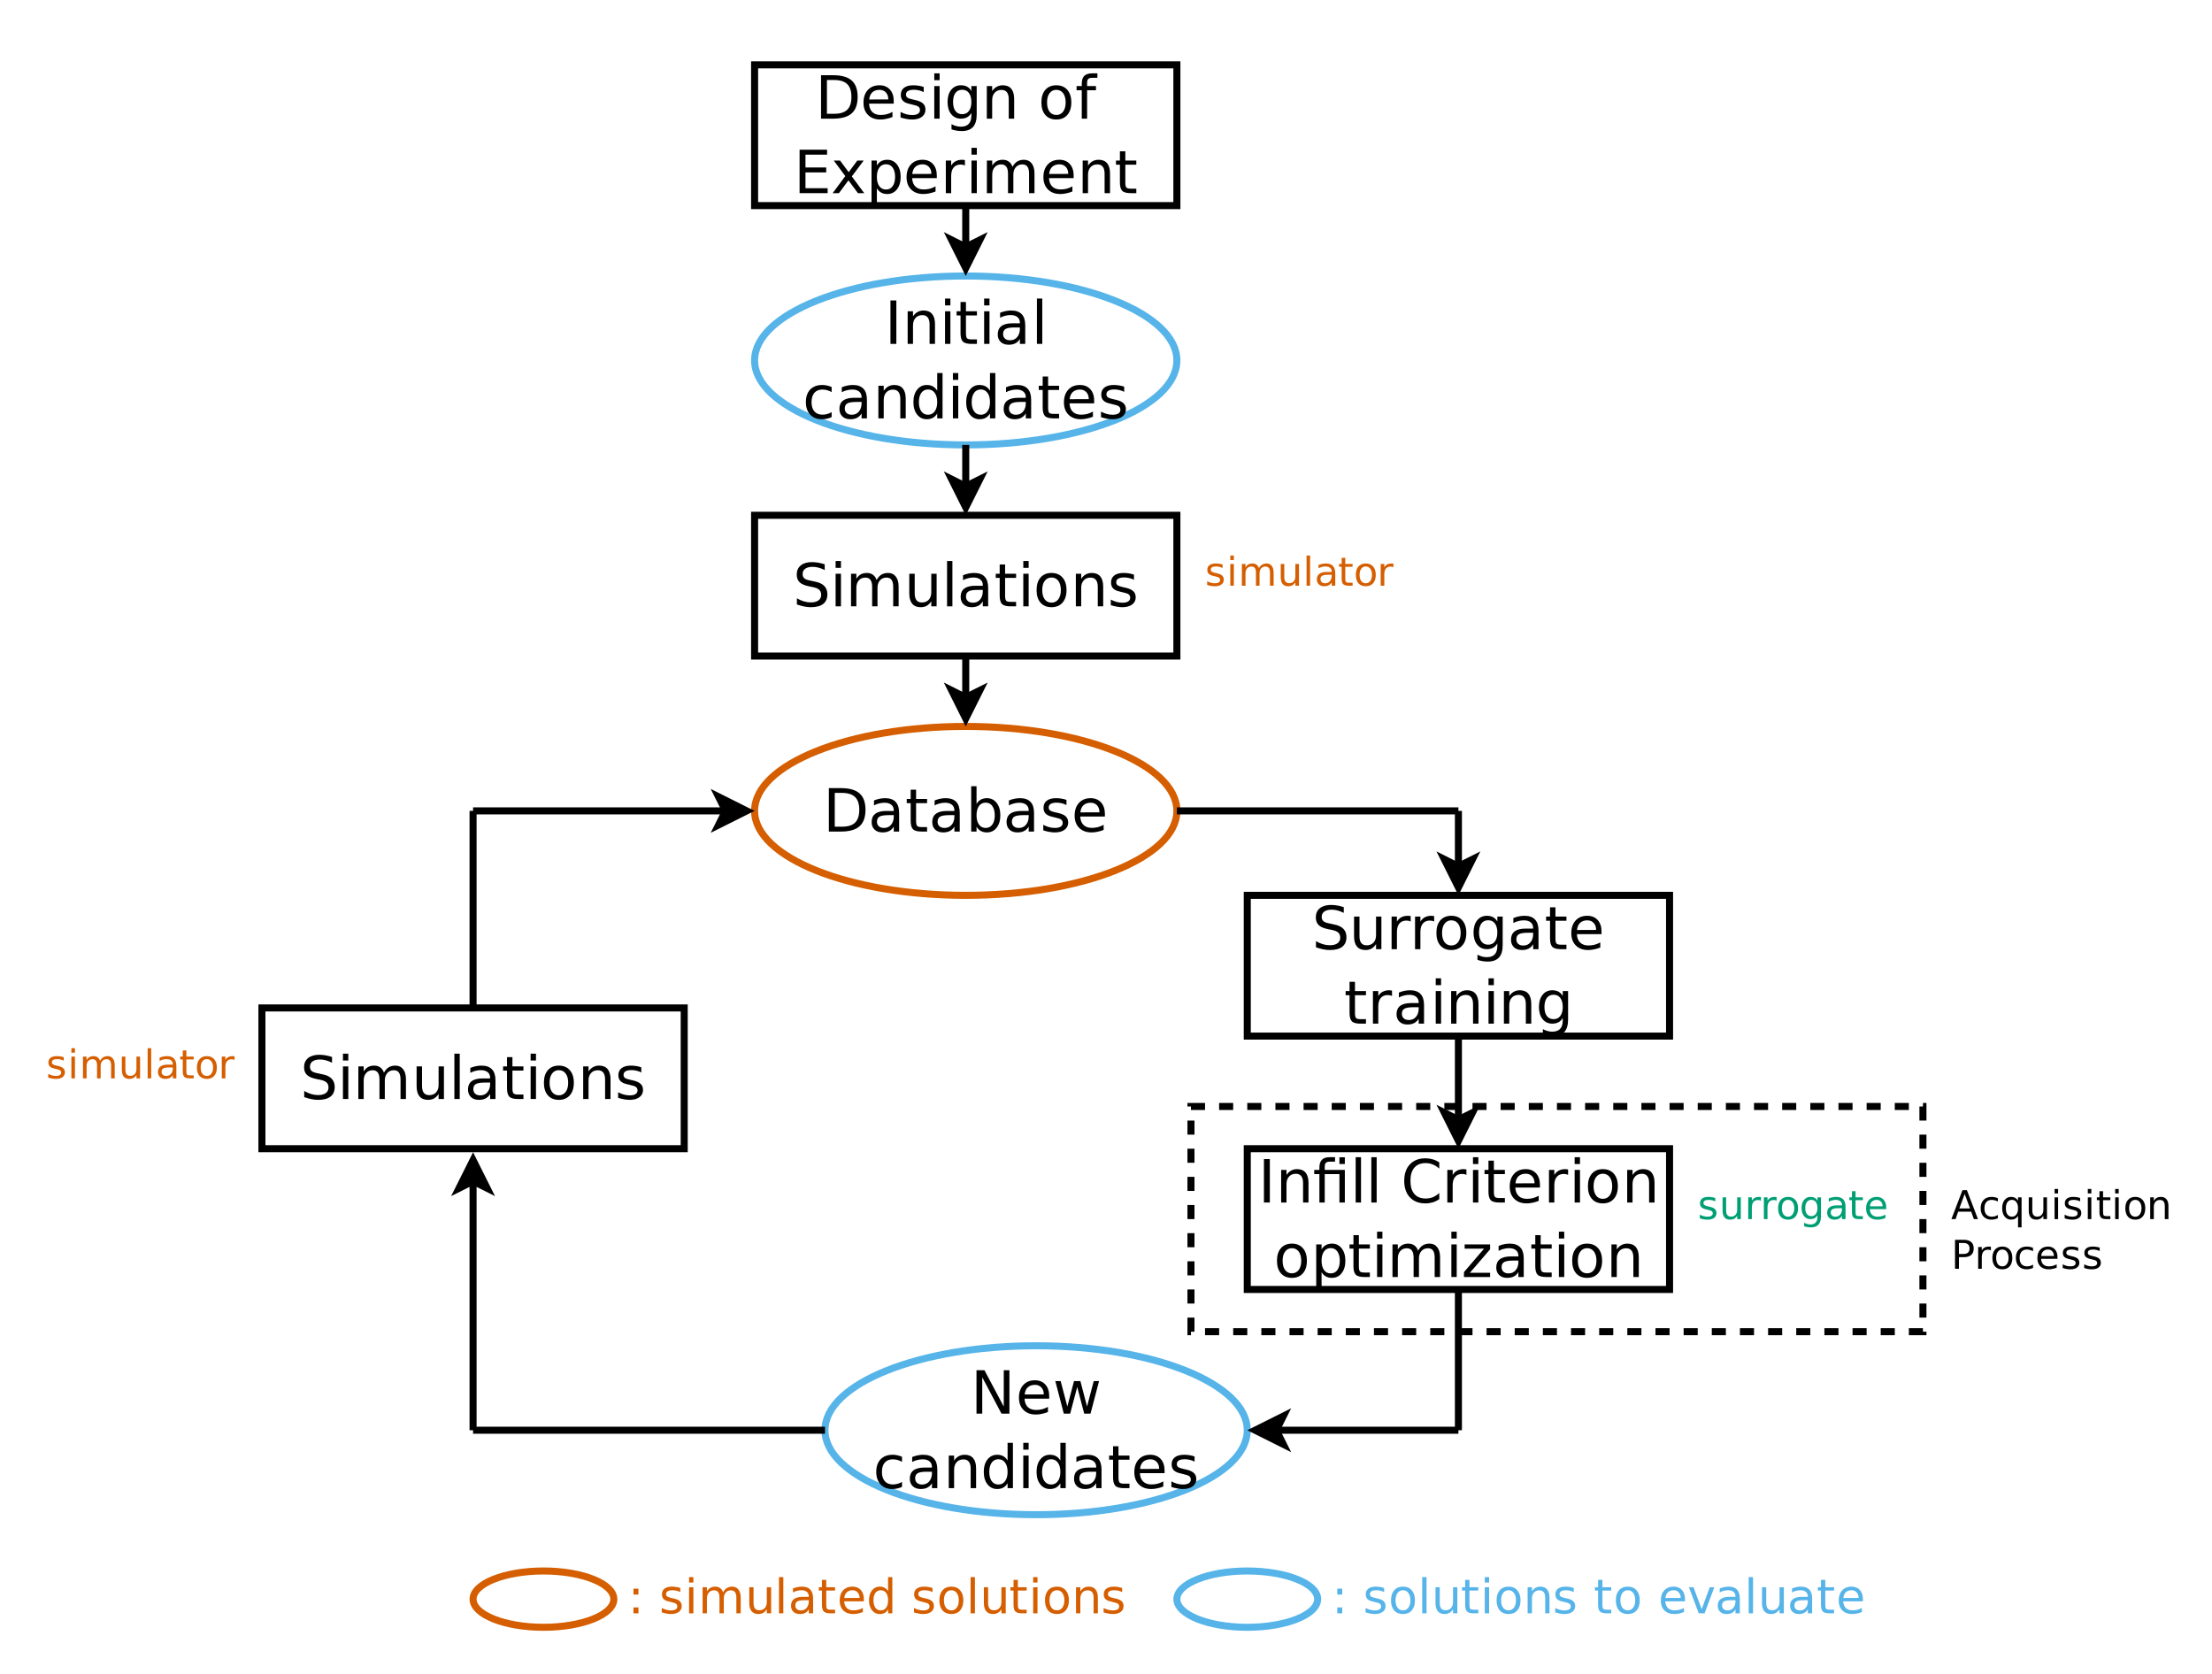 <?xml version="1.0" encoding="UTF-8"?>
<svg xmlns="http://www.w3.org/2000/svg" xmlns:xlink="http://www.w3.org/1999/xlink" width="440pt" height="333pt" viewBox="0 0 440 333" version="1.1">
<defs>
<g>
<symbol overflow="visible" id="glyph0-0">
<path style="stroke:none;" d="M 0.469 1.672 L 0.469 -6.688 L 5.219 -6.688 L 5.219 1.672 Z M 1 1.156 L 4.688 1.156 L 4.688 -6.156 L 1 -6.156 Z M 1 1.156 "/>
</symbol>
<symbol overflow="visible" id="glyph0-1">
<path style="stroke:none;" d="M 1.109 -1.172 L 2.094 -1.172 L 2.094 0 L 1.109 0 Z M 1.109 -4.906 L 2.094 -4.906 L 2.094 -3.734 L 1.109 -3.734 Z M 1.109 -4.906 "/>
</symbol>
<symbol overflow="visible" id="glyph0-2">
<path style="stroke:none;" d=""/>
</symbol>
<symbol overflow="visible" id="glyph0-3">
<path style="stroke:none;" d="M 4.203 -5.031 L 4.203 -4.234 C 3.961 -4.348 3.711 -4.438 3.453 -4.5 C 3.191 -4.562 2.922 -4.594 2.641 -4.594 C 2.223 -4.594 1.906 -4.523 1.688 -4.391 C 1.477 -4.266 1.375 -4.078 1.375 -3.828 C 1.375 -3.629 1.445 -3.473 1.594 -3.359 C 1.75 -3.242 2.055 -3.133 2.516 -3.031 L 2.812 -2.969 C 3.414 -2.844 3.844 -2.66 4.094 -2.422 C 4.352 -2.18 4.484 -1.852 4.484 -1.438 C 4.484 -0.945 4.289 -0.562 3.906 -0.281 C 3.52 0 2.992 0.141 2.328 0.141 C 2.055 0.141 1.77 0.109 1.469 0.047 C 1.164 -0.004 0.848 -0.082 0.516 -0.188 L 0.516 -1.062 C 0.828 -0.906 1.133 -0.785 1.438 -0.703 C 1.75 -0.617 2.055 -0.578 2.359 -0.578 C 2.754 -0.578 3.062 -0.645 3.281 -0.781 C 3.5 -0.914 3.609 -1.109 3.609 -1.359 C 3.609 -1.598 3.531 -1.773 3.375 -1.891 C 3.219 -2.016 2.875 -2.133 2.344 -2.25 L 2.047 -2.328 C 1.516 -2.43 1.129 -2.598 0.891 -2.828 C 0.66 -3.066 0.547 -3.383 0.547 -3.781 C 0.547 -4.27 0.719 -4.645 1.062 -4.906 C 1.414 -5.176 1.91 -5.312 2.547 -5.312 C 2.859 -5.312 3.148 -5.285 3.422 -5.234 C 3.703 -5.191 3.961 -5.125 4.203 -5.031 Z M 4.203 -5.031 "/>
</symbol>
<symbol overflow="visible" id="glyph0-4">
<path style="stroke:none;" d="M 0.891 -5.188 L 1.75 -5.188 L 1.75 0 L 0.891 0 Z M 0.891 -7.203 L 1.75 -7.203 L 1.75 -6.125 L 0.891 -6.125 Z M 0.891 -7.203 "/>
</symbol>
<symbol overflow="visible" id="glyph0-5">
<path style="stroke:none;" d="M 4.938 -4.188 C 5.145 -4.57 5.395 -4.852 5.688 -5.031 C 5.988 -5.219 6.344 -5.312 6.75 -5.312 C 7.281 -5.312 7.691 -5.117 7.984 -4.734 C 8.285 -4.359 8.438 -3.82 8.438 -3.125 L 8.438 0 L 7.578 0 L 7.578 -3.109 C 7.578 -3.598 7.488 -3.961 7.312 -4.203 C 7.133 -4.453 6.863 -4.578 6.5 -4.578 C 6.062 -4.578 5.711 -4.426 5.453 -4.125 C 5.203 -3.832 5.078 -3.438 5.078 -2.938 L 5.078 0 L 4.219 0 L 4.219 -3.109 C 4.219 -3.609 4.129 -3.977 3.953 -4.219 C 3.773 -4.457 3.504 -4.578 3.141 -4.578 C 2.703 -4.578 2.352 -4.426 2.094 -4.125 C 1.844 -3.832 1.719 -3.438 1.719 -2.938 L 1.719 0 L 0.859 0 L 0.859 -5.188 L 1.719 -5.188 L 1.719 -4.375 C 1.914 -4.695 2.148 -4.93 2.422 -5.078 C 2.691 -5.234 3.016 -5.312 3.391 -5.312 C 3.766 -5.312 4.082 -5.211 4.344 -5.016 C 4.613 -4.828 4.812 -4.551 4.938 -4.188 Z M 4.938 -4.188 "/>
</symbol>
<symbol overflow="visible" id="glyph0-6">
<path style="stroke:none;" d="M 0.812 -2.047 L 0.812 -5.188 L 1.656 -5.188 L 1.656 -2.078 C 1.656 -1.586 1.75 -1.219 1.938 -0.969 C 2.133 -0.727 2.426 -0.609 2.812 -0.609 C 3.27 -0.609 3.629 -0.754 3.891 -1.047 C 4.16 -1.336 4.297 -1.738 4.297 -2.25 L 4.297 -5.188 L 5.156 -5.188 L 5.156 0 L 4.297 0 L 4.297 -0.797 C 4.086 -0.484 3.848 -0.25 3.578 -0.094 C 3.305 0.062 2.988 0.141 2.625 0.141 C 2.031 0.141 1.578 -0.047 1.266 -0.422 C 0.961 -0.797 0.812 -1.336 0.812 -2.047 Z M 2.953 -5.312 Z M 2.953 -5.312 "/>
</symbol>
<symbol overflow="visible" id="glyph0-7">
<path style="stroke:none;" d="M 0.891 -7.203 L 1.75 -7.203 L 1.75 0 L 0.891 0 Z M 0.891 -7.203 "/>
</symbol>
<symbol overflow="visible" id="glyph0-8">
<path style="stroke:none;" d="M 3.25 -2.609 C 2.562 -2.609 2.082 -2.531 1.812 -2.375 C 1.551 -2.219 1.422 -1.945 1.422 -1.562 C 1.422 -1.258 1.52 -1.02 1.719 -0.844 C 1.914 -0.664 2.188 -0.578 2.531 -0.578 C 3 -0.578 3.375 -0.742 3.656 -1.078 C 3.945 -1.41 4.094 -1.859 4.094 -2.422 L 4.094 -2.609 Z M 4.953 -2.953 L 4.953 0 L 4.094 0 L 4.094 -0.781 C 3.906 -0.469 3.664 -0.234 3.375 -0.078 C 3.082 0.066 2.727 0.141 2.312 0.141 C 1.781 0.141 1.352 -0.008 1.031 -0.312 C 0.719 -0.613 0.562 -1.016 0.562 -1.516 C 0.562 -2.098 0.754 -2.535 1.141 -2.828 C 1.535 -3.129 2.125 -3.281 2.906 -3.281 L 4.094 -3.281 L 4.094 -3.359 C 4.094 -3.754 3.961 -4.055 3.703 -4.266 C 3.453 -4.484 3.094 -4.594 2.625 -4.594 C 2.332 -4.594 2.047 -4.555 1.766 -4.484 C 1.484 -4.41 1.211 -4.301 0.953 -4.156 L 0.953 -4.953 C 1.266 -5.066 1.566 -5.156 1.859 -5.219 C 2.148 -5.281 2.438 -5.312 2.719 -5.312 C 3.469 -5.312 4.023 -5.113 4.391 -4.719 C 4.766 -4.332 4.953 -3.742 4.953 -2.953 Z M 4.953 -2.953 "/>
</symbol>
<symbol overflow="visible" id="glyph0-9">
<path style="stroke:none;" d="M 1.734 -6.656 L 1.734 -5.188 L 3.484 -5.188 L 3.484 -4.531 L 1.734 -4.531 L 1.734 -1.703 C 1.734 -1.285 1.789 -1.016 1.906 -0.891 C 2.02 -0.773 2.254 -0.719 2.609 -0.719 L 3.484 -0.719 L 3.484 0 L 2.609 0 C 1.953 0 1.5 -0.117 1.25 -0.359 C 1 -0.609 0.875 -1.055 0.875 -1.703 L 0.875 -4.531 L 0.25 -4.531 L 0.25 -5.188 L 0.875 -5.188 L 0.875 -6.656 Z M 1.734 -6.656 "/>
</symbol>
<symbol overflow="visible" id="glyph0-10">
<path style="stroke:none;" d="M 5.328 -2.812 L 5.328 -2.391 L 1.406 -2.391 C 1.445 -1.805 1.625 -1.359 1.938 -1.047 C 2.258 -0.742 2.703 -0.594 3.266 -0.594 C 3.586 -0.594 3.898 -0.629 4.203 -0.703 C 4.516 -0.785 4.82 -0.906 5.125 -1.062 L 5.125 -0.266 C 4.82 -0.129 4.508 -0.031 4.188 0.031 C 3.863 0.102 3.539 0.141 3.219 0.141 C 2.383 0.141 1.723 -0.098 1.234 -0.578 C 0.754 -1.066 0.516 -1.723 0.516 -2.547 C 0.516 -3.391 0.742 -4.062 1.203 -4.562 C 1.672 -5.062 2.289 -5.312 3.062 -5.312 C 3.758 -5.312 4.312 -5.086 4.719 -4.641 C 5.125 -4.191 5.328 -3.582 5.328 -2.812 Z M 4.484 -3.062 C 4.473 -3.52 4.336 -3.891 4.078 -4.172 C 3.828 -4.453 3.492 -4.594 3.078 -4.594 C 2.598 -4.594 2.211 -4.457 1.922 -4.188 C 1.641 -3.914 1.477 -3.535 1.438 -3.047 Z M 4.484 -3.062 "/>
</symbol>
<symbol overflow="visible" id="glyph0-11">
<path style="stroke:none;" d="M 4.312 -4.406 L 4.312 -7.203 L 5.156 -7.203 L 5.156 0 L 4.312 0 L 4.312 -0.781 C 4.125 -0.469 3.895 -0.234 3.625 -0.078 C 3.352 0.066 3.023 0.141 2.641 0.141 C 2.016 0.141 1.504 -0.109 1.109 -0.609 C 0.711 -1.109 0.516 -1.77 0.516 -2.594 C 0.516 -3.406 0.711 -4.062 1.109 -4.562 C 1.504 -5.062 2.016 -5.312 2.641 -5.312 C 3.023 -5.312 3.352 -5.234 3.625 -5.078 C 3.895 -4.93 4.125 -4.707 4.312 -4.406 Z M 1.406 -2.594 C 1.406 -1.969 1.531 -1.473 1.781 -1.109 C 2.039 -0.754 2.398 -0.578 2.859 -0.578 C 3.305 -0.578 3.66 -0.754 3.922 -1.109 C 4.18 -1.473 4.312 -1.969 4.312 -2.594 C 4.312 -3.219 4.18 -3.707 3.922 -4.062 C 3.66 -4.414 3.305 -4.594 2.859 -4.594 C 2.398 -4.594 2.039 -4.414 1.781 -4.062 C 1.531 -3.707 1.406 -3.219 1.406 -2.594 Z M 1.406 -2.594 "/>
</symbol>
<symbol overflow="visible" id="glyph0-12">
<path style="stroke:none;" d="M 2.906 -4.594 C 2.445 -4.594 2.082 -4.41 1.812 -4.047 C 1.551 -3.691 1.422 -3.207 1.422 -2.594 C 1.422 -1.969 1.551 -1.477 1.812 -1.125 C 2.082 -0.77 2.445 -0.594 2.906 -0.594 C 3.352 -0.594 3.707 -0.77 3.969 -1.125 C 4.238 -1.477 4.375 -1.969 4.375 -2.594 C 4.375 -3.207 4.238 -3.691 3.969 -4.047 C 3.707 -4.41 3.352 -4.594 2.906 -4.594 Z M 2.906 -5.312 C 3.645 -5.312 4.223 -5.066 4.641 -4.578 C 5.066 -4.098 5.281 -3.438 5.281 -2.594 C 5.281 -1.738 5.066 -1.066 4.641 -0.578 C 4.223 -0.098 3.645 0.141 2.906 0.141 C 2.156 0.141 1.566 -0.098 1.141 -0.578 C 0.723 -1.066 0.516 -1.738 0.516 -2.594 C 0.516 -3.438 0.723 -4.098 1.141 -4.578 C 1.566 -5.066 2.156 -5.312 2.906 -5.312 Z M 2.906 -5.312 "/>
</symbol>
<symbol overflow="visible" id="glyph0-13">
<path style="stroke:none;" d="M 5.203 -3.125 L 5.203 0 L 4.359 0 L 4.359 -3.109 C 4.359 -3.598 4.258 -3.961 4.062 -4.203 C 3.875 -4.453 3.586 -4.578 3.203 -4.578 C 2.742 -4.578 2.379 -4.426 2.109 -4.125 C 1.848 -3.832 1.719 -3.438 1.719 -2.938 L 1.719 0 L 0.859 0 L 0.859 -5.188 L 1.719 -5.188 L 1.719 -4.375 C 1.926 -4.688 2.164 -4.922 2.438 -5.078 C 2.719 -5.234 3.035 -5.312 3.391 -5.312 C 3.984 -5.312 4.43 -5.125 4.734 -4.75 C 5.047 -4.383 5.203 -3.844 5.203 -3.125 Z M 5.203 -3.125 "/>
</symbol>
<symbol overflow="visible" id="glyph0-14">
<path style="stroke:none;" d="M 0.281 -5.188 L 1.188 -5.188 L 2.812 -0.828 L 4.422 -5.188 L 5.328 -5.188 L 3.391 0 L 2.234 0 Z M 0.281 -5.188 "/>
</symbol>
<symbol overflow="visible" id="glyph1-0">
<path style="stroke:none;" d="M 0.594 2.094 L 0.594 -8.359 L 6.516 -8.359 L 6.516 2.094 Z M 1.25 1.438 L 5.859 1.438 L 5.859 -7.703 L 1.25 -7.703 Z M 1.25 1.438 "/>
</symbol>
<symbol overflow="visible" id="glyph1-1">
<path style="stroke:none;" d="M 2.328 -7.688 L 2.328 -0.969 L 3.75 -0.969 C 4.938 -0.969 5.805 -1.234 6.359 -1.766 C 6.922 -2.305 7.203 -3.16 7.203 -4.328 C 7.203 -5.484 6.922 -6.332 6.359 -6.875 C 5.805 -7.414 4.938 -7.688 3.75 -7.688 Z M 1.156 -8.641 L 3.562 -8.641 C 5.238 -8.641 6.469 -8.289 7.25 -7.594 C 8.039 -6.906 8.438 -5.816 8.438 -4.328 C 8.438 -2.836 8.039 -1.742 7.25 -1.047 C 6.457 -0.348 5.227 0 3.562 0 L 1.156 0 Z M 1.156 -8.641 "/>
</symbol>
<symbol overflow="visible" id="glyph1-2">
<path style="stroke:none;" d="M 6.672 -3.516 L 6.672 -2.984 L 1.766 -2.984 C 1.805 -2.254 2.023 -1.695 2.422 -1.312 C 2.816 -0.926 3.367 -0.734 4.078 -0.734 C 4.492 -0.734 4.891 -0.781 5.266 -0.875 C 5.648 -0.977 6.035 -1.133 6.422 -1.344 L 6.422 -0.328 C 6.035 -0.172 5.641 -0.051 5.234 0.031 C 4.836 0.125 4.43 0.172 4.016 0.172 C 2.984 0.172 2.164 -0.129 1.562 -0.734 C 0.957 -1.336 0.656 -2.148 0.656 -3.172 C 0.656 -4.234 0.941 -5.078 1.516 -5.703 C 2.086 -6.328 2.859 -6.641 3.828 -6.641 C 4.703 -6.641 5.395 -6.359 5.906 -5.797 C 6.414 -5.234 6.672 -4.473 6.672 -3.516 Z M 5.594 -3.828 C 5.594 -4.41 5.43 -4.875 5.109 -5.219 C 4.785 -5.562 4.363 -5.734 3.844 -5.734 C 3.25 -5.734 2.77 -5.566 2.406 -5.234 C 2.051 -4.898 1.848 -4.426 1.797 -3.812 Z M 5.594 -3.828 "/>
</symbol>
<symbol overflow="visible" id="glyph1-3">
<path style="stroke:none;" d="M 5.25 -6.297 L 5.25 -5.281 C 4.945 -5.438 4.633 -5.551 4.312 -5.625 C 3.988 -5.707 3.656 -5.75 3.312 -5.75 C 2.781 -5.75 2.379 -5.664 2.109 -5.5 C 1.848 -5.344 1.719 -5.102 1.719 -4.781 C 1.719 -4.531 1.812 -4.332 2 -4.188 C 2.188 -4.051 2.566 -3.922 3.141 -3.797 L 3.516 -3.719 C 4.266 -3.551 4.797 -3.316 5.109 -3.016 C 5.43 -2.723 5.594 -2.316 5.594 -1.797 C 5.594 -1.191 5.352 -0.711 4.875 -0.359 C 4.406 -0.004 3.754 0.172 2.922 0.172 C 2.566 0.172 2.203 0.133 1.828 0.062 C 1.453 0 1.055 -0.098 0.641 -0.234 L 0.641 -1.344 C 1.035 -1.133 1.422 -0.977 1.797 -0.875 C 2.18 -0.77 2.562 -0.719 2.938 -0.719 C 3.438 -0.719 3.82 -0.801 4.094 -0.969 C 4.363 -1.145 4.5 -1.391 4.5 -1.703 C 4.5 -1.992 4.398 -2.219 4.203 -2.375 C 4.016 -2.531 3.594 -2.676 2.938 -2.812 L 2.562 -2.906 C 1.895 -3.039 1.414 -3.254 1.125 -3.547 C 0.832 -3.836 0.688 -4.234 0.688 -4.734 C 0.688 -5.336 0.898 -5.805 1.328 -6.141 C 1.766 -6.473 2.379 -6.641 3.172 -6.641 C 3.566 -6.641 3.938 -6.609 4.281 -6.547 C 4.633 -6.492 4.957 -6.41 5.25 -6.297 Z M 5.25 -6.297 "/>
</symbol>
<symbol overflow="visible" id="glyph1-4">
<path style="stroke:none;" d="M 1.125 -6.484 L 2.188 -6.484 L 2.188 0 L 1.125 0 Z M 1.125 -9.016 L 2.188 -9.016 L 2.188 -7.656 L 1.125 -7.656 Z M 1.125 -9.016 "/>
</symbol>
<symbol overflow="visible" id="glyph1-5">
<path style="stroke:none;" d="M 5.391 -3.312 C 5.391 -4.082 5.227 -4.68 4.906 -5.109 C 4.594 -5.535 4.145 -5.75 3.562 -5.75 C 2.988 -5.75 2.539 -5.535 2.219 -5.109 C 1.906 -4.68 1.75 -4.082 1.75 -3.312 C 1.75 -2.551 1.906 -1.957 2.219 -1.531 C 2.539 -1.102 2.988 -0.891 3.562 -0.891 C 4.145 -0.891 4.594 -1.102 4.906 -1.531 C 5.227 -1.957 5.391 -2.551 5.391 -3.312 Z M 6.453 -0.812 C 6.453 0.289 6.207 1.113 5.719 1.656 C 5.227 2.195 4.477 2.469 3.469 2.469 C 3.094 2.469 2.738 2.438 2.406 2.375 C 2.07 2.32 1.75 2.238 1.438 2.125 L 1.438 1.094 C 1.75 1.258 2.055 1.383 2.359 1.469 C 2.66 1.551 2.973 1.594 3.297 1.594 C 3.992 1.594 4.516 1.41 4.859 1.047 C 5.211 0.68 5.391 0.129 5.391 -0.609 L 5.391 -1.141 C 5.172 -0.754 4.891 -0.469 4.547 -0.281 C 4.203 -0.094 3.789 0 3.312 0 C 2.508 0 1.863 -0.301 1.375 -0.906 C 0.895 -1.508 0.656 -2.312 0.656 -3.312 C 0.656 -4.32 0.895 -5.129 1.375 -5.734 C 1.863 -6.336 2.508 -6.641 3.312 -6.641 C 3.789 -6.641 4.203 -6.547 4.547 -6.359 C 4.891 -6.172 5.172 -5.883 5.391 -5.5 L 5.391 -6.484 L 6.453 -6.484 Z M 6.453 -0.812 "/>
</symbol>
<symbol overflow="visible" id="glyph1-6">
<path style="stroke:none;" d="M 6.516 -3.922 L 6.516 0 L 5.438 0 L 5.438 -3.875 C 5.438 -4.488 5.316 -4.945 5.078 -5.25 C 4.836 -5.562 4.477 -5.719 4 -5.719 C 3.426 -5.719 2.973 -5.531 2.641 -5.156 C 2.305 -4.789 2.141 -4.297 2.141 -3.672 L 2.141 0 L 1.078 0 L 1.078 -6.484 L 2.141 -6.484 L 2.141 -5.484 C 2.398 -5.867 2.703 -6.156 3.047 -6.344 C 3.391 -6.539 3.789 -6.641 4.25 -6.641 C 4.988 -6.641 5.551 -6.41 5.938 -5.953 C 6.32 -5.492 6.516 -4.816 6.516 -3.922 Z M 6.516 -3.922 "/>
</symbol>
<symbol overflow="visible" id="glyph1-7">
<path style="stroke:none;" d=""/>
</symbol>
<symbol overflow="visible" id="glyph1-8">
<path style="stroke:none;" d="M 3.625 -5.734 C 3.062 -5.734 2.613 -5.508 2.281 -5.062 C 1.945 -4.625 1.781 -4.016 1.781 -3.234 C 1.781 -2.461 1.941 -1.852 2.266 -1.406 C 2.598 -0.957 3.051 -0.734 3.625 -0.734 C 4.195 -0.734 4.648 -0.957 4.984 -1.406 C 5.316 -1.852 5.484 -2.461 5.484 -3.234 C 5.484 -4.004 5.316 -4.613 4.984 -5.062 C 4.648 -5.508 4.195 -5.734 3.625 -5.734 Z M 3.625 -6.641 C 4.551 -6.641 5.281 -6.336 5.812 -5.734 C 6.344 -5.129 6.609 -4.297 6.609 -3.234 C 6.609 -2.172 6.344 -1.336 5.812 -0.734 C 5.281 -0.129 4.551 0.172 3.625 0.172 C 2.695 0.172 1.969 -0.129 1.438 -0.734 C 0.914 -1.336 0.656 -2.172 0.656 -3.234 C 0.656 -4.297 0.914 -5.129 1.438 -5.734 C 1.969 -6.336 2.695 -6.641 3.625 -6.641 Z M 3.625 -6.641 "/>
</symbol>
<symbol overflow="visible" id="glyph1-9">
<path style="stroke:none;" d="M 4.406 -9.016 L 4.406 -8.125 L 3.375 -8.125 C 3 -8.125 2.734 -8.047 2.578 -7.891 C 2.43 -7.734 2.359 -7.457 2.359 -7.062 L 2.359 -6.484 L 4.125 -6.484 L 4.125 -5.656 L 2.359 -5.656 L 2.359 0 L 1.297 0 L 1.297 -5.656 L 0.266 -5.656 L 0.266 -6.484 L 1.297 -6.484 L 1.297 -6.938 C 1.297 -7.656 1.461 -8.18 1.797 -8.516 C 2.129 -8.848 2.66 -9.016 3.391 -9.016 Z M 4.406 -9.016 "/>
</symbol>
<symbol overflow="visible" id="glyph1-10">
<path style="stroke:none;" d="M 1.156 -8.641 L 6.625 -8.641 L 6.625 -7.656 L 2.328 -7.656 L 2.328 -5.109 L 6.453 -5.109 L 6.453 -4.125 L 2.328 -4.125 L 2.328 -0.984 L 6.734 -0.984 L 6.734 0 L 1.156 0 Z M 1.156 -8.641 "/>
</symbol>
<symbol overflow="visible" id="glyph1-11">
<path style="stroke:none;" d="M 6.516 -6.484 L 4.156 -3.328 L 6.625 0 L 5.375 0 L 3.484 -2.547 L 1.594 0 L 0.344 0 L 2.859 -3.391 L 0.562 -6.484 L 1.812 -6.484 L 3.531 -4.172 L 5.25 -6.484 Z M 6.516 -6.484 "/>
</symbol>
<symbol overflow="visible" id="glyph1-12">
<path style="stroke:none;" d="M 2.141 -0.969 L 2.141 2.469 L 1.078 2.469 L 1.078 -6.484 L 2.141 -6.484 L 2.141 -5.5 C 2.367 -5.883 2.656 -6.172 3 -6.359 C 3.344 -6.547 3.75 -6.641 4.219 -6.641 C 5.008 -6.641 5.648 -6.328 6.141 -5.703 C 6.629 -5.078 6.875 -4.254 6.875 -3.234 C 6.875 -2.211 6.629 -1.391 6.141 -0.766 C 5.648 -0.141 5.008 0.172 4.219 0.172 C 3.75 0.172 3.344 0.078 3 -0.109 C 2.656 -0.297 2.367 -0.582 2.141 -0.969 Z M 5.766 -3.234 C 5.766 -4.016 5.602 -4.629 5.281 -5.078 C 4.969 -5.523 4.523 -5.75 3.953 -5.75 C 3.391 -5.75 2.945 -5.523 2.625 -5.078 C 2.301 -4.629 2.141 -4.016 2.141 -3.234 C 2.141 -2.453 2.301 -1.836 2.625 -1.391 C 2.945 -0.941 3.391 -0.719 3.953 -0.719 C 4.523 -0.719 4.969 -0.941 5.281 -1.391 C 5.602 -1.836 5.766 -2.453 5.766 -3.234 Z M 5.766 -3.234 "/>
</symbol>
<symbol overflow="visible" id="glyph1-13">
<path style="stroke:none;" d="M 4.875 -5.484 C 4.758 -5.555 4.629 -5.609 4.484 -5.641 C 4.348 -5.672 4.191 -5.688 4.016 -5.688 C 3.41 -5.688 2.945 -5.488 2.625 -5.094 C 2.301 -4.707 2.141 -4.148 2.141 -3.422 L 2.141 0 L 1.078 0 L 1.078 -6.484 L 2.141 -6.484 L 2.141 -5.484 C 2.367 -5.867 2.66 -6.156 3.016 -6.344 C 3.379 -6.539 3.816 -6.641 4.328 -6.641 C 4.398 -6.641 4.477 -6.633 4.562 -6.625 C 4.656 -6.613 4.758 -6.598 4.875 -6.578 Z M 4.875 -5.484 "/>
</symbol>
<symbol overflow="visible" id="glyph1-14">
<path style="stroke:none;" d="M 6.172 -5.234 C 6.43 -5.711 6.742 -6.066 7.109 -6.297 C 7.484 -6.523 7.926 -6.641 8.438 -6.641 C 9.102 -6.641 9.617 -6.398 9.984 -5.922 C 10.359 -5.453 10.547 -4.785 10.547 -3.922 L 10.547 0 L 9.469 0 L 9.469 -3.875 C 9.469 -4.5 9.359 -4.961 9.141 -5.266 C 8.922 -5.566 8.586 -5.719 8.141 -5.719 C 7.586 -5.719 7.148 -5.531 6.828 -5.156 C 6.504 -4.789 6.344 -4.297 6.344 -3.672 L 6.344 0 L 5.281 0 L 5.281 -3.875 C 5.281 -4.5 5.164 -4.961 4.938 -5.266 C 4.719 -5.566 4.379 -5.719 3.922 -5.719 C 3.379 -5.719 2.945 -5.531 2.625 -5.156 C 2.301 -4.789 2.141 -4.297 2.141 -3.672 L 2.141 0 L 1.078 0 L 1.078 -6.484 L 2.141 -6.484 L 2.141 -5.484 C 2.391 -5.879 2.68 -6.172 3.016 -6.359 C 3.359 -6.547 3.766 -6.641 4.234 -6.641 C 4.703 -6.641 5.102 -6.52 5.438 -6.281 C 5.77 -6.039 6.016 -5.691 6.172 -5.234 Z M 6.172 -5.234 "/>
</symbol>
<symbol overflow="visible" id="glyph1-15">
<path style="stroke:none;" d="M 2.172 -8.328 L 2.172 -6.484 L 4.359 -6.484 L 4.359 -5.656 L 2.172 -5.656 L 2.172 -2.141 C 2.172 -1.609 2.242 -1.266 2.391 -1.109 C 2.535 -0.961 2.828 -0.891 3.266 -0.891 L 4.359 -0.891 L 4.359 0 L 3.266 0 C 2.441 0 1.875 -0.148 1.562 -0.453 C 1.25 -0.766 1.094 -1.328 1.094 -2.141 L 1.094 -5.656 L 0.312 -5.656 L 0.312 -6.484 L 1.094 -6.484 L 1.094 -8.328 Z M 2.172 -8.328 "/>
</symbol>
<symbol overflow="visible" id="glyph1-16">
<path style="stroke:none;" d="M 1.156 -8.641 L 2.328 -8.641 L 2.328 0 L 1.156 0 Z M 1.156 -8.641 "/>
</symbol>
<symbol overflow="visible" id="glyph1-17">
<path style="stroke:none;" d="M 4.062 -3.266 C 3.207 -3.266 2.613 -3.164 2.281 -2.969 C 1.945 -2.77 1.781 -2.43 1.781 -1.953 C 1.781 -1.578 1.906 -1.273 2.156 -1.047 C 2.406 -0.828 2.742 -0.719 3.172 -0.719 C 3.754 -0.719 4.223 -0.926 4.578 -1.344 C 4.941 -1.77 5.125 -2.328 5.125 -3.016 L 5.125 -3.266 Z M 6.188 -3.703 L 6.188 0 L 5.125 0 L 5.125 -0.984 C 4.883 -0.586 4.582 -0.297 4.219 -0.109 C 3.852 0.078 3.41 0.172 2.891 0.172 C 2.223 0.172 1.691 -0.016 1.297 -0.391 C 0.91 -0.766 0.719 -1.266 0.719 -1.891 C 0.719 -2.617 0.957 -3.164 1.438 -3.531 C 1.926 -3.906 2.656 -4.094 3.625 -4.094 L 5.125 -4.094 L 5.125 -4.203 C 5.125 -4.691 4.961 -5.066 4.641 -5.328 C 4.316 -5.598 3.863 -5.734 3.281 -5.734 C 2.914 -5.734 2.555 -5.688 2.203 -5.594 C 1.848 -5.508 1.508 -5.379 1.188 -5.203 L 1.188 -6.188 C 1.57 -6.344 1.945 -6.457 2.312 -6.531 C 2.688 -6.602 3.047 -6.641 3.391 -6.641 C 4.328 -6.641 5.023 -6.395 5.484 -5.906 C 5.953 -5.426 6.188 -4.691 6.188 -3.703 Z M 6.188 -3.703 "/>
</symbol>
<symbol overflow="visible" id="glyph1-18">
<path style="stroke:none;" d="M 1.125 -9.016 L 2.188 -9.016 L 2.188 0 L 1.125 0 Z M 1.125 -9.016 "/>
</symbol>
<symbol overflow="visible" id="glyph1-19">
<path style="stroke:none;" d="M 5.781 -6.234 L 5.781 -5.234 C 5.477 -5.398 5.176 -5.523 4.875 -5.609 C 4.57 -5.691 4.266 -5.734 3.953 -5.734 C 3.266 -5.734 2.727 -5.516 2.344 -5.078 C 1.969 -4.641 1.781 -4.023 1.781 -3.234 C 1.781 -2.441 1.969 -1.828 2.344 -1.391 C 2.727 -0.953 3.266 -0.734 3.953 -0.734 C 4.266 -0.734 4.57 -0.773 4.875 -0.859 C 5.176 -0.941 5.477 -1.066 5.781 -1.234 L 5.781 -0.25 C 5.488 -0.113 5.18 -0.008 4.859 0.062 C 4.547 0.133 4.207 0.172 3.844 0.172 C 2.863 0.172 2.086 -0.133 1.516 -0.75 C 0.941 -1.363 0.656 -2.191 0.656 -3.234 C 0.656 -4.297 0.941 -5.129 1.516 -5.734 C 2.098 -6.336 2.898 -6.641 3.922 -6.641 C 4.242 -6.641 4.562 -6.602 4.875 -6.531 C 5.188 -6.469 5.488 -6.367 5.781 -6.234 Z M 5.781 -6.234 "/>
</symbol>
<symbol overflow="visible" id="glyph1-20">
<path style="stroke:none;" d="M 5.391 -5.5 L 5.391 -9.016 L 6.453 -9.016 L 6.453 0 L 5.391 0 L 5.391 -0.969 C 5.16 -0.582 4.875 -0.297 4.531 -0.109 C 4.195 0.078 3.789 0.172 3.312 0.172 C 2.52 0.172 1.879 -0.141 1.391 -0.766 C 0.898 -1.391 0.656 -2.211 0.656 -3.234 C 0.656 -4.254 0.898 -5.078 1.391 -5.703 C 1.879 -6.328 2.52 -6.641 3.312 -6.641 C 3.789 -6.641 4.195 -6.547 4.531 -6.359 C 4.875 -6.172 5.16 -5.883 5.391 -5.5 Z M 1.75 -3.234 C 1.75 -2.453 1.91 -1.836 2.234 -1.391 C 2.555 -0.941 3 -0.719 3.562 -0.719 C 4.125 -0.719 4.566 -0.941 4.891 -1.391 C 5.223 -1.836 5.391 -2.453 5.391 -3.234 C 5.391 -4.016 5.223 -4.629 4.891 -5.078 C 4.566 -5.523 4.125 -5.75 3.562 -5.75 C 3 -5.75 2.555 -5.523 2.234 -5.078 C 1.91 -4.629 1.75 -4.016 1.75 -3.234 Z M 1.75 -3.234 "/>
</symbol>
<symbol overflow="visible" id="glyph1-21">
<path style="stroke:none;" d="M 6.344 -8.359 L 6.344 -7.219 C 5.906 -7.438 5.488 -7.598 5.094 -7.703 C 4.695 -7.805 4.316 -7.859 3.953 -7.859 C 3.316 -7.859 2.82 -7.734 2.469 -7.484 C 2.125 -7.234 1.953 -6.879 1.953 -6.422 C 1.953 -6.047 2.066 -5.758 2.297 -5.562 C 2.523 -5.363 2.961 -5.207 3.609 -5.094 L 4.312 -4.938 C 5.188 -4.781 5.832 -4.488 6.25 -4.062 C 6.664 -3.645 6.875 -3.086 6.875 -2.391 C 6.875 -1.547 6.594 -0.906 6.031 -0.469 C 5.469 -0.039 4.645 0.172 3.562 0.172 C 3.145 0.172 2.707 0.125 2.25 0.031 C 1.789 -0.062 1.312 -0.195 0.812 -0.375 L 0.812 -1.594 C 1.289 -1.32 1.754 -1.117 2.203 -0.984 C 2.66 -0.848 3.113 -0.781 3.562 -0.781 C 4.227 -0.781 4.738 -0.91 5.094 -1.172 C 5.457 -1.43 5.641 -1.805 5.641 -2.297 C 5.641 -2.723 5.508 -3.055 5.25 -3.297 C 4.988 -3.535 4.562 -3.711 3.969 -3.828 L 3.266 -3.969 C 2.391 -4.145 1.754 -4.414 1.359 -4.781 C 0.973 -5.156 0.781 -5.672 0.781 -6.328 C 0.781 -7.098 1.047 -7.703 1.578 -8.141 C 2.117 -8.578 2.863 -8.797 3.812 -8.797 C 4.219 -8.797 4.629 -8.758 5.047 -8.688 C 5.473 -8.613 5.906 -8.504 6.344 -8.359 Z M 6.344 -8.359 "/>
</symbol>
<symbol overflow="visible" id="glyph1-22">
<path style="stroke:none;" d="M 1 -2.562 L 1 -6.484 L 2.078 -6.484 L 2.078 -2.594 C 2.078 -1.977 2.195 -1.52 2.438 -1.219 C 2.676 -0.914 3.035 -0.766 3.516 -0.766 C 4.086 -0.766 4.539 -0.945 4.875 -1.312 C 5.207 -1.676 5.375 -2.176 5.375 -2.812 L 5.375 -6.484 L 6.438 -6.484 L 6.438 0 L 5.375 0 L 5.375 -1 C 5.113 -0.602 4.812 -0.305 4.469 -0.109 C 4.125 0.078 3.727 0.172 3.281 0.172 C 2.539 0.172 1.973 -0.055 1.578 -0.516 C 1.191 -0.984 1 -1.664 1 -2.562 Z M 3.688 -6.641 Z M 3.688 -6.641 "/>
</symbol>
<symbol overflow="visible" id="glyph1-23">
<path style="stroke:none;" d="M 5.766 -3.234 C 5.766 -4.016 5.602 -4.629 5.281 -5.078 C 4.969 -5.523 4.523 -5.75 3.953 -5.75 C 3.391 -5.75 2.945 -5.523 2.625 -5.078 C 2.301 -4.629 2.141 -4.016 2.141 -3.234 C 2.141 -2.453 2.301 -1.836 2.625 -1.391 C 2.945 -0.941 3.391 -0.719 3.953 -0.719 C 4.523 -0.719 4.969 -0.941 5.281 -1.391 C 5.602 -1.836 5.766 -2.453 5.766 -3.234 Z M 2.141 -5.5 C 2.367 -5.883 2.656 -6.172 3 -6.359 C 3.344 -6.547 3.75 -6.641 4.219 -6.641 C 5.008 -6.641 5.648 -6.328 6.141 -5.703 C 6.629 -5.078 6.875 -4.254 6.875 -3.234 C 6.875 -2.211 6.629 -1.391 6.141 -0.766 C 5.648 -0.141 5.008 0.172 4.219 0.172 C 3.75 0.172 3.344 0.078 3 -0.109 C 2.656 -0.297 2.367 -0.582 2.141 -0.969 L 2.141 0 L 1.078 0 L 1.078 -9.016 L 2.141 -9.016 Z M 2.141 -5.5 "/>
</symbol>
<symbol overflow="visible" id="glyph1-24">
<path style="stroke:none;" d="M 6.359 -6.484 L 6.359 0 L 5.281 0 L 5.281 -5.656 L 2.359 -5.656 L 2.359 0 L 1.297 0 L 1.297 -5.656 L 0.266 -5.656 L 0.266 -6.484 L 1.297 -6.484 L 1.297 -6.938 C 1.297 -7.645 1.461 -8.164 1.797 -8.5 C 2.129 -8.844 2.641 -9.016 3.328 -9.016 L 4.406 -9.016 L 4.406 -8.125 L 3.375 -8.125 C 3 -8.125 2.734 -8.047 2.578 -7.891 C 2.43 -7.734 2.359 -7.457 2.359 -7.062 L 2.359 -6.484 Z M 5.281 -9 L 6.359 -9 L 6.359 -7.656 L 5.281 -7.656 Z M 5.281 -9 "/>
</symbol>
<symbol overflow="visible" id="glyph1-25">
<path style="stroke:none;" d="M 7.641 -7.984 L 7.641 -6.75 C 7.242 -7.113 6.82 -7.383 6.375 -7.562 C 5.926 -7.75 5.453 -7.844 4.953 -7.844 C 3.961 -7.844 3.207 -7.539 2.688 -6.938 C 2.164 -6.332 1.906 -5.457 1.906 -4.312 C 1.906 -3.176 2.164 -2.305 2.688 -1.703 C 3.207 -1.098 3.961 -0.797 4.953 -0.797 C 5.453 -0.797 5.926 -0.883 6.375 -1.062 C 6.82 -1.25 7.242 -1.523 7.641 -1.891 L 7.641 -0.672 C 7.234 -0.391 6.801 -0.176 6.344 -0.031 C 5.883 0.102 5.398 0.172 4.891 0.172 C 3.578 0.172 2.547 -0.227 1.797 -1.031 C 1.047 -1.832 0.672 -2.926 0.672 -4.312 C 0.672 -5.707 1.047 -6.801 1.797 -7.594 C 2.547 -8.395 3.578 -8.797 4.891 -8.797 C 5.398 -8.797 5.883 -8.727 6.344 -8.594 C 6.801 -8.457 7.234 -8.254 7.641 -7.984 Z M 7.641 -7.984 "/>
</symbol>
<symbol overflow="visible" id="glyph1-26">
<path style="stroke:none;" d="M 0.656 -6.484 L 5.719 -6.484 L 5.719 -5.516 L 1.703 -0.844 L 5.719 -0.844 L 5.719 0 L 0.516 0 L 0.516 -0.969 L 4.516 -5.641 L 0.656 -5.641 Z M 0.656 -6.484 "/>
</symbol>
<symbol overflow="visible" id="glyph1-27">
<path style="stroke:none;" d="M 1.156 -8.641 L 2.734 -8.641 L 6.578 -1.406 L 6.578 -8.641 L 7.703 -8.641 L 7.703 0 L 6.125 0 L 2.297 -7.234 L 2.297 0 L 1.156 0 Z M 1.156 -8.641 "/>
</symbol>
<symbol overflow="visible" id="glyph1-28">
<path style="stroke:none;" d="M 0.5 -6.484 L 1.562 -6.484 L 2.891 -1.422 L 4.219 -6.484 L 5.484 -6.484 L 6.812 -1.422 L 8.141 -6.484 L 9.203 -6.484 L 7.5 0 L 6.25 0 L 4.859 -5.312 L 3.453 0 L 2.188 0 Z M 0.5 -6.484 "/>
</symbol>
<symbol overflow="visible" id="glyph2-0">
<path style="stroke:none;" d="M 0.391 1.391 L 0.391 -5.578 L 4.344 -5.578 L 4.344 1.391 Z M 0.844 0.953 L 3.906 0.953 L 3.906 -5.125 L 0.844 -5.125 Z M 0.844 0.953 "/>
</symbol>
<symbol overflow="visible" id="glyph2-1">
<path style="stroke:none;" d="M 3.5 -4.203 L 3.5 -3.531 C 3.301 -3.625 3.094 -3.695 2.875 -3.75 C 2.656 -3.801 2.43 -3.828 2.203 -3.828 C 1.848 -3.828 1.582 -3.773 1.406 -3.672 C 1.227 -3.566 1.141 -3.406 1.141 -3.188 C 1.141 -3.02 1.203 -2.891 1.328 -2.797 C 1.461 -2.703 1.719 -2.613 2.094 -2.531 L 2.344 -2.469 C 2.844 -2.363 3.195 -2.211 3.406 -2.016 C 3.625 -1.816 3.734 -1.539 3.734 -1.188 C 3.734 -0.789 3.57 -0.473 3.25 -0.234 C 2.938 -0.004 2.504 0.109 1.953 0.109 C 1.711 0.109 1.469 0.086 1.219 0.047 C 0.969 0.004 0.703 -0.062 0.422 -0.156 L 0.422 -0.891 C 0.691 -0.754 0.953 -0.648 1.203 -0.578 C 1.461 -0.516 1.719 -0.484 1.969 -0.484 C 2.301 -0.484 2.555 -0.539 2.734 -0.656 C 2.91 -0.77 3 -0.93 3 -1.141 C 3 -1.328 2.93 -1.473 2.797 -1.578 C 2.672 -1.68 2.391 -1.781 1.953 -1.875 L 1.703 -1.938 C 1.266 -2.031 0.945 -2.172 0.75 -2.359 C 0.551 -2.555 0.453 -2.82 0.453 -3.156 C 0.453 -3.562 0.598 -3.875 0.891 -4.094 C 1.18 -4.312 1.594 -4.422 2.125 -4.422 C 2.383 -4.422 2.629 -4.398 2.859 -4.359 C 3.086 -4.328 3.301 -4.273 3.5 -4.203 Z M 3.5 -4.203 "/>
</symbol>
<symbol overflow="visible" id="glyph2-2">
<path style="stroke:none;" d="M 0.75 -4.328 L 1.453 -4.328 L 1.453 0 L 0.75 0 Z M 0.75 -6 L 1.453 -6 L 1.453 -5.109 L 0.75 -5.109 Z M 0.75 -6 "/>
</symbol>
<symbol overflow="visible" id="glyph2-3">
<path style="stroke:none;" d="M 4.109 -3.5 C 4.285 -3.812 4.5 -4.039 4.75 -4.188 C 5 -4.344 5.289 -4.422 5.625 -4.422 C 6.07 -4.422 6.414 -4.266 6.656 -3.953 C 6.906 -3.641 7.031 -3.191 7.031 -2.609 L 7.031 0 L 6.312 0 L 6.312 -2.594 C 6.312 -3 6.238 -3.301 6.094 -3.5 C 5.945 -3.707 5.723 -3.812 5.422 -3.812 C 5.055 -3.812 4.766 -3.688 4.547 -3.438 C 4.336 -3.195 4.234 -2.863 4.234 -2.438 L 4.234 0 L 3.516 0 L 3.516 -2.594 C 3.516 -3.008 3.441 -3.316 3.297 -3.516 C 3.148 -3.711 2.926 -3.812 2.625 -3.812 C 2.258 -3.812 1.969 -3.688 1.75 -3.438 C 1.539 -3.195 1.438 -2.863 1.438 -2.438 L 1.438 0 L 0.719 0 L 0.719 -4.328 L 1.438 -4.328 L 1.438 -3.656 C 1.594 -3.914 1.785 -4.109 2.016 -4.234 C 2.242 -4.359 2.516 -4.422 2.828 -4.422 C 3.141 -4.422 3.406 -4.344 3.625 -4.188 C 3.844 -4.031 4.004 -3.801 4.109 -3.5 Z M 4.109 -3.5 "/>
</symbol>
<symbol overflow="visible" id="glyph2-4">
<path style="stroke:none;" d="M 0.672 -1.703 L 0.672 -4.328 L 1.375 -4.328 L 1.375 -1.734 C 1.375 -1.328 1.453 -1.02 1.609 -0.812 C 1.773 -0.602 2.02 -0.5 2.344 -0.5 C 2.727 -0.5 3.031 -0.617 3.25 -0.859 C 3.469 -1.109 3.578 -1.445 3.578 -1.875 L 3.578 -4.328 L 4.297 -4.328 L 4.297 0 L 3.578 0 L 3.578 -0.656 C 3.41 -0.395 3.211 -0.203 2.984 -0.078 C 2.754 0.047 2.488 0.109 2.188 0.109 C 1.688 0.109 1.305 -0.039 1.047 -0.344 C 0.797 -0.656 0.672 -1.109 0.672 -1.703 Z M 2.453 -4.422 Z M 2.453 -4.422 "/>
</symbol>
<symbol overflow="visible" id="glyph2-5">
<path style="stroke:none;" d="M 0.75 -6 L 1.453 -6 L 1.453 0 L 0.75 0 Z M 0.75 -6 "/>
</symbol>
<symbol overflow="visible" id="glyph2-6">
<path style="stroke:none;" d="M 2.703 -2.172 C 2.129 -2.172 1.734 -2.102 1.516 -1.969 C 1.297 -1.844 1.188 -1.625 1.188 -1.312 C 1.188 -1.051 1.27 -0.848 1.438 -0.703 C 1.602 -0.555 1.828 -0.484 2.109 -0.484 C 2.504 -0.484 2.82 -0.617 3.062 -0.891 C 3.301 -1.172 3.422 -1.547 3.422 -2.016 L 3.422 -2.172 Z M 4.125 -2.469 L 4.125 0 L 3.422 0 L 3.422 -0.656 C 3.254 -0.395 3.051 -0.203 2.812 -0.078 C 2.57 0.047 2.273 0.109 1.922 0.109 C 1.484 0.109 1.129 -0.016 0.859 -0.266 C 0.598 -0.516 0.469 -0.848 0.469 -1.266 C 0.469 -1.742 0.629 -2.109 0.953 -2.359 C 1.285 -2.609 1.773 -2.734 2.422 -2.734 L 3.422 -2.734 L 3.422 -2.797 C 3.422 -3.129 3.312 -3.383 3.094 -3.562 C 2.875 -3.738 2.57 -3.828 2.188 -3.828 C 1.938 -3.828 1.691 -3.797 1.453 -3.734 C 1.223 -3.672 1.004 -3.582 0.797 -3.469 L 0.797 -4.125 C 1.055 -4.227 1.305 -4.301 1.547 -4.344 C 1.797 -4.395 2.035 -4.422 2.266 -4.422 C 2.891 -4.422 3.352 -4.258 3.656 -3.938 C 3.969 -3.613 4.125 -3.125 4.125 -2.469 Z M 4.125 -2.469 "/>
</symbol>
<symbol overflow="visible" id="glyph2-7">
<path style="stroke:none;" d="M 1.453 -5.547 L 1.453 -4.328 L 2.906 -4.328 L 2.906 -3.766 L 1.453 -3.766 L 1.453 -1.422 C 1.453 -1.066 1.5 -0.836 1.594 -0.734 C 1.688 -0.641 1.883 -0.594 2.188 -0.594 L 2.906 -0.594 L 2.906 0 L 2.188 0 C 1.633 0 1.254 -0.098 1.047 -0.297 C 0.836 -0.504 0.734 -0.879 0.734 -1.422 L 0.734 -3.766 L 0.219 -3.766 L 0.219 -4.328 L 0.734 -4.328 L 0.734 -5.547 Z M 1.453 -5.547 "/>
</symbol>
<symbol overflow="visible" id="glyph2-8">
<path style="stroke:none;" d="M 2.422 -3.828 C 2.035 -3.828 1.734 -3.676 1.516 -3.375 C 1.297 -3.082 1.188 -2.676 1.188 -2.156 C 1.188 -1.633 1.297 -1.223 1.516 -0.922 C 1.734 -0.629 2.035 -0.484 2.422 -0.484 C 2.797 -0.484 3.094 -0.633 3.312 -0.938 C 3.539 -1.238 3.656 -1.645 3.656 -2.156 C 3.656 -2.664 3.539 -3.07 3.312 -3.375 C 3.094 -3.676 2.797 -3.828 2.422 -3.828 Z M 2.422 -4.422 C 3.035 -4.422 3.52 -4.219 3.875 -3.812 C 4.227 -3.414 4.406 -2.863 4.406 -2.156 C 4.406 -1.445 4.227 -0.891 3.875 -0.484 C 3.52 -0.086 3.035 0.109 2.422 0.109 C 1.797 0.109 1.305 -0.086 0.953 -0.484 C 0.609 -0.891 0.438 -1.445 0.438 -2.156 C 0.438 -2.863 0.609 -3.414 0.953 -3.812 C 1.305 -4.219 1.797 -4.422 2.422 -4.422 Z M 2.422 -4.422 "/>
</symbol>
<symbol overflow="visible" id="glyph2-9">
<path style="stroke:none;" d="M 3.25 -3.656 C 3.164 -3.707 3.078 -3.742 2.984 -3.766 C 2.891 -3.785 2.785 -3.797 2.672 -3.797 C 2.273 -3.797 1.969 -3.664 1.75 -3.406 C 1.539 -3.145 1.438 -2.77 1.438 -2.281 L 1.438 0 L 0.719 0 L 0.719 -4.328 L 1.438 -4.328 L 1.438 -3.656 C 1.582 -3.914 1.773 -4.109 2.016 -4.234 C 2.254 -4.359 2.547 -4.422 2.891 -4.422 C 2.941 -4.422 2.992 -4.414 3.047 -4.406 C 3.109 -4.406 3.176 -4.398 3.25 -4.391 Z M 3.25 -3.656 "/>
</symbol>
<symbol overflow="visible" id="glyph2-10">
<path style="stroke:none;" d="M 3.594 -2.219 C 3.594 -2.727 3.484 -3.125 3.266 -3.406 C 3.055 -3.688 2.758 -3.828 2.375 -3.828 C 2 -3.828 1.703 -3.688 1.484 -3.406 C 1.273 -3.125 1.172 -2.727 1.172 -2.219 C 1.172 -1.695 1.273 -1.297 1.484 -1.016 C 1.703 -0.734 2 -0.594 2.375 -0.594 C 2.758 -0.594 3.055 -0.734 3.266 -1.016 C 3.484 -1.297 3.594 -1.695 3.594 -2.219 Z M 4.297 -0.531 C 4.297 0.195 4.129 0.738 3.797 1.094 C 3.473 1.457 2.977 1.641 2.312 1.641 C 2.062 1.641 1.82 1.617 1.594 1.578 C 1.375 1.547 1.16 1.492 0.953 1.422 L 0.953 0.719 C 1.16 0.832 1.363 0.914 1.562 0.969 C 1.77 1.031 1.984 1.062 2.203 1.062 C 2.66 1.062 3.004 0.938 3.234 0.688 C 3.473 0.445 3.594 0.082 3.594 -0.406 L 3.594 -0.766 C 3.445 -0.504 3.258 -0.312 3.031 -0.188 C 2.801 -0.062 2.523 0 2.203 0 C 1.672 0 1.242 -0.203 0.922 -0.609 C 0.598 -1.016 0.438 -1.551 0.438 -2.219 C 0.438 -2.883 0.598 -3.414 0.922 -3.812 C 1.242 -4.219 1.672 -4.422 2.203 -4.422 C 2.523 -4.422 2.801 -4.359 3.031 -4.234 C 3.258 -4.109 3.445 -3.922 3.594 -3.672 L 3.594 -4.328 L 4.297 -4.328 Z M 4.297 -0.531 "/>
</symbol>
<symbol overflow="visible" id="glyph2-11">
<path style="stroke:none;" d="M 4.438 -2.344 L 4.438 -1.984 L 1.172 -1.984 C 1.203 -1.504 1.348 -1.133 1.609 -0.875 C 1.879 -0.613 2.25 -0.484 2.719 -0.484 C 2.988 -0.484 3.254 -0.516 3.516 -0.578 C 3.773 -0.648 4.031 -0.754 4.281 -0.891 L 4.281 -0.219 C 4.02 -0.113 3.754 -0.035 3.484 0.016 C 3.223 0.078 2.953 0.109 2.672 0.109 C 1.984 0.109 1.438 -0.086 1.031 -0.484 C 0.633 -0.891 0.438 -1.438 0.438 -2.125 C 0.438 -2.832 0.625 -3.391 1 -3.797 C 1.383 -4.211 1.906 -4.422 2.562 -4.422 C 3.133 -4.422 3.586 -4.234 3.922 -3.859 C 4.266 -3.484 4.438 -2.977 4.438 -2.344 Z M 3.734 -2.547 C 3.723 -2.93 3.613 -3.238 3.406 -3.469 C 3.195 -3.707 2.914 -3.828 2.562 -3.828 C 2.164 -3.828 1.848 -3.711 1.609 -3.484 C 1.367 -3.266 1.234 -2.953 1.203 -2.547 Z M 3.734 -2.547 "/>
</symbol>
<symbol overflow="visible" id="glyph2-12">
<path style="stroke:none;" d="M 2.703 -5 L 1.641 -2.125 L 3.766 -2.125 Z M 2.266 -5.766 L 3.141 -5.766 L 5.344 0 L 4.531 0 L 4 -1.484 L 1.406 -1.484 L 0.891 0 L 0.062 0 Z M 2.266 -5.766 "/>
</symbol>
<symbol overflow="visible" id="glyph2-13">
<path style="stroke:none;" d="M 3.859 -4.156 L 3.859 -3.5 C 3.66 -3.602 3.457 -3.68 3.25 -3.734 C 3.051 -3.797 2.848 -3.828 2.641 -3.828 C 2.18 -3.828 1.82 -3.68 1.562 -3.391 C 1.312 -3.098 1.188 -2.688 1.188 -2.156 C 1.188 -1.625 1.312 -1.211 1.562 -0.922 C 1.82 -0.629 2.18 -0.484 2.641 -0.484 C 2.848 -0.484 3.051 -0.508 3.25 -0.562 C 3.457 -0.625 3.66 -0.711 3.859 -0.828 L 3.859 -0.172 C 3.66 -0.078 3.453 -0.008 3.234 0.031 C 3.023 0.082 2.801 0.109 2.562 0.109 C 1.914 0.109 1.398 -0.094 1.016 -0.5 C 0.629 -0.906 0.438 -1.457 0.438 -2.156 C 0.438 -2.863 0.629 -3.414 1.016 -3.812 C 1.398 -4.219 1.93 -4.422 2.609 -4.422 C 2.828 -4.422 3.039 -4.398 3.25 -4.359 C 3.457 -4.316 3.66 -4.25 3.859 -4.156 Z M 3.859 -4.156 "/>
</symbol>
<symbol overflow="visible" id="glyph2-14">
<path style="stroke:none;" d="M 1.172 -2.156 C 1.172 -1.633 1.273 -1.223 1.484 -0.922 C 1.703 -0.629 2 -0.484 2.375 -0.484 C 2.75 -0.484 3.047 -0.629 3.266 -0.922 C 3.484 -1.223 3.594 -1.633 3.594 -2.156 C 3.594 -2.676 3.484 -3.082 3.266 -3.375 C 3.047 -3.676 2.75 -3.828 2.375 -3.828 C 2 -3.828 1.703 -3.676 1.484 -3.375 C 1.273 -3.082 1.172 -2.676 1.172 -2.156 Z M 3.594 -0.656 C 3.438 -0.395 3.242 -0.203 3.016 -0.078 C 2.797 0.047 2.523 0.109 2.203 0.109 C 1.68 0.109 1.254 -0.098 0.922 -0.516 C 0.598 -0.93 0.438 -1.477 0.438 -2.156 C 0.438 -2.832 0.598 -3.379 0.922 -3.797 C 1.254 -4.211 1.68 -4.422 2.203 -4.422 C 2.523 -4.422 2.797 -4.359 3.016 -4.234 C 3.242 -4.109 3.438 -3.922 3.594 -3.672 L 3.594 -4.328 L 4.297 -4.328 L 4.297 1.641 L 3.594 1.641 Z M 3.594 -0.656 "/>
</symbol>
<symbol overflow="visible" id="glyph2-15">
<path style="stroke:none;" d="M 4.344 -2.609 L 4.344 0 L 3.625 0 L 3.625 -2.594 C 3.625 -3 3.547 -3.301 3.391 -3.5 C 3.234 -3.707 2.992 -3.812 2.672 -3.812 C 2.285 -3.812 1.984 -3.688 1.766 -3.438 C 1.547 -3.195 1.438 -2.863 1.438 -2.438 L 1.438 0 L 0.719 0 L 0.719 -4.328 L 1.438 -4.328 L 1.438 -3.656 C 1.602 -3.914 1.801 -4.109 2.031 -4.234 C 2.258 -4.359 2.523 -4.422 2.828 -4.422 C 3.328 -4.422 3.703 -4.266 3.953 -3.953 C 4.211 -3.648 4.344 -3.203 4.344 -2.609 Z M 4.344 -2.609 "/>
</symbol>
<symbol overflow="visible" id="glyph2-16">
<path style="stroke:none;" d="M 1.562 -5.125 L 1.562 -2.953 L 2.531 -2.953 C 2.895 -2.953 3.176 -3.047 3.375 -3.234 C 3.57 -3.422 3.672 -3.691 3.672 -4.047 C 3.672 -4.391 3.57 -4.656 3.375 -4.844 C 3.176 -5.031 2.895 -5.125 2.531 -5.125 Z M 0.781 -5.766 L 2.531 -5.766 C 3.176 -5.766 3.664 -5.617 4 -5.328 C 4.332 -5.035 4.5 -4.609 4.5 -4.047 C 4.5 -3.473 4.332 -3.039 4 -2.75 C 3.664 -2.457 3.176 -2.312 2.531 -2.312 L 1.562 -2.312 L 1.562 0 L 0.781 0 Z M 0.781 -5.766 "/>
</symbol>
</g>
</defs>
<g id="surface6348">
<rect x="0" y="0" width="440" height="333" style="fill:rgb(100%,100%,100%);fill-opacity:1;stroke:none;"/>
<path style="fill:none;stroke-width:0.05;stroke-linecap:butt;stroke-linejoin:miter;stroke:rgb(100%,100%,100%);stroke-opacity:1;stroke-miterlimit:10;" d="M 0.2 0.4 L 15.8 0.4 L 15.8 12.2 L 0.2 12.2 Z M 0.2 0.4 " transform="matrix(28,0,0,28,-3.9,-9.5)"/>
<path style="fill:none;stroke-width:0.05;stroke-linecap:butt;stroke-linejoin:miter;stroke:rgb(0%,0%,0%);stroke-opacity:1;stroke-dasharray:0.1,0.1;stroke-miterlimit:10;" d="M 8.6 8.2 L 13.8 8.2 L 13.8 9.8 L 8.6 9.8 Z M 8.6 8.2 " transform="matrix(28,0,0,28,-3.9,-9.5)"/>
<path style="fill-rule:evenodd;fill:rgb(100%,100%,100%);fill-opacity:1;stroke-width:0.05;stroke-linecap:butt;stroke-linejoin:miter;stroke:rgb(83.529%,36.863%,0%);stroke-opacity:1;stroke-miterlimit:10;" d="M 4.5 11.7 C 4.5 11.81 4.276 11.9 4 11.9 C 3.724 11.9 3.5 11.81 3.5 11.7 C 3.5 11.59 3.724 11.5 4 11.5 C 4.276 11.5 4.5 11.59 4.5 11.7 " transform="matrix(28,0,0,28,-3.9,-9.5)"/>
<g style="fill:rgb(83.529%,36.863%,0%);fill-opacity:1;">
  <use xlink:href="#glyph0-1" x="124.898" y="320.923"/>
  <use xlink:href="#glyph0-2" x="128.01" y="320.923"/>
  <use xlink:href="#glyph0-3" x="131.121" y="320.923"/>
  <use xlink:href="#glyph0-4" x="136.176" y="320.923"/>
  <use xlink:href="#glyph0-5" x="138.898" y="320.923"/>
  <use xlink:href="#glyph0-6" x="148.232" y="320.923"/>
  <use xlink:href="#glyph0-7" x="154.065" y="320.923"/>
  <use xlink:href="#glyph0-8" x="156.787" y="320.923"/>
  <use xlink:href="#glyph0-9" x="162.621" y="320.923"/>
  <use xlink:href="#glyph0-10" x="166.51" y="320.923"/>
  <use xlink:href="#glyph0-11" x="172.343" y="320.923"/>
  <use xlink:href="#glyph0-2" x="178.176" y="320.923"/>
  <use xlink:href="#glyph0-3" x="181.287" y="320.923"/>
  <use xlink:href="#glyph0-12" x="186.343" y="320.923"/>
  <use xlink:href="#glyph0-7" x="192.176" y="320.923"/>
  <use xlink:href="#glyph0-6" x="194.898" y="320.923"/>
  <use xlink:href="#glyph0-9" x="200.732" y="320.923"/>
  <use xlink:href="#glyph0-4" x="204.621" y="320.923"/>
  <use xlink:href="#glyph0-12" x="207.343" y="320.923"/>
  <use xlink:href="#glyph0-13" x="213.176" y="320.923"/>
  <use xlink:href="#glyph0-3" x="219.01" y="320.923"/>
</g>
<path style="fill-rule:evenodd;fill:rgb(100%,100%,100%);fill-opacity:1;stroke-width:0.05;stroke-linecap:butt;stroke-linejoin:miter;stroke:rgb(33.725%,70.588%,91.373%);stroke-opacity:1;stroke-miterlimit:10;" d="M 9.5 11.7 C 9.5 11.81 9.276 11.9 9 11.9 C 8.724 11.9 8.5 11.81 8.5 11.7 C 8.5 11.59 8.724 11.5 9 11.5 C 9.276 11.5 9.5 11.59 9.5 11.7 " transform="matrix(28,0,0,28,-3.9,-9.5)"/>
<g style="fill:rgb(33.725%,70.588%,91.373%);fill-opacity:1;">
  <use xlink:href="#glyph0-1" x="264.898" y="320.923"/>
  <use xlink:href="#glyph0-2" x="268.01" y="320.923"/>
  <use xlink:href="#glyph0-3" x="271.121" y="320.923"/>
  <use xlink:href="#glyph0-12" x="276.176" y="320.923"/>
  <use xlink:href="#glyph0-7" x="282.01" y="320.923"/>
  <use xlink:href="#glyph0-6" x="284.732" y="320.923"/>
  <use xlink:href="#glyph0-9" x="290.565" y="320.923"/>
  <use xlink:href="#glyph0-4" x="294.454" y="320.923"/>
  <use xlink:href="#glyph0-12" x="297.176" y="320.923"/>
  <use xlink:href="#glyph0-13" x="303.01" y="320.923"/>
  <use xlink:href="#glyph0-3" x="308.843" y="320.923"/>
  <use xlink:href="#glyph0-2" x="313.898" y="320.923"/>
  <use xlink:href="#glyph0-9" x="317.01" y="320.923"/>
  <use xlink:href="#glyph0-12" x="320.898" y="320.923"/>
  <use xlink:href="#glyph0-2" x="326.732" y="320.923"/>
  <use xlink:href="#glyph0-10" x="329.843" y="320.923"/>
  <use xlink:href="#glyph0-14" x="335.676" y="320.923"/>
  <use xlink:href="#glyph0-8" x="341.121" y="320.923"/>
  <use xlink:href="#glyph0-7" x="346.954" y="320.923"/>
  <use xlink:href="#glyph0-6" x="349.676" y="320.923"/>
  <use xlink:href="#glyph0-8" x="355.51" y="320.923"/>
  <use xlink:href="#glyph0-9" x="361.343" y="320.923"/>
  <use xlink:href="#glyph0-10" x="365.232" y="320.923"/>
</g>
<path style="fill-rule:evenodd;fill:rgb(100%,100%,100%);fill-opacity:1;stroke-width:0.05;stroke-linecap:butt;stroke-linejoin:miter;stroke:rgb(0%,0%,0%);stroke-opacity:1;stroke-miterlimit:10;" d="M 5.5 0.8 L 8.5 0.8 L 8.5 1.8 L 5.5 1.8 Z M 5.5 0.8 " transform="matrix(28,0,0,28,-3.9,-9.5)"/>
<g style="fill:rgb(0%,0%,0%);fill-opacity:1;">
  <use xlink:href="#glyph1-1" x="162.16" y="23.604"/>
  <use xlink:href="#glyph1-2" x="171.105" y="23.604"/>
  <use xlink:href="#glyph1-3" x="178.493" y="23.604"/>
  <use xlink:href="#glyph1-4" x="184.716" y="23.604"/>
  <use xlink:href="#glyph1-5" x="187.827" y="23.604"/>
  <use xlink:href="#glyph1-6" x="195.216" y="23.604"/>
  <use xlink:href="#glyph1-7" x="202.605" y="23.604"/>
  <use xlink:href="#glyph1-8" x="206.493" y="23.604"/>
  <use xlink:href="#glyph1-9" x="213.882" y="23.604"/>
  <use xlink:href="#glyph1-7" x="218.16" y="23.604"/>
</g>
<g style="fill:rgb(0%,0%,0%);fill-opacity:1;">
  <use xlink:href="#glyph1-10" x="157.895" y="38.421"/>
  <use xlink:href="#glyph1-11" x="165.283" y="38.421"/>
  <use xlink:href="#glyph1-12" x="172.283" y="38.421"/>
  <use xlink:href="#glyph1-2" x="179.672" y="38.421"/>
  <use xlink:href="#glyph1-13" x="187.061" y="38.421"/>
  <use xlink:href="#glyph1-4" x="192.117" y="38.421"/>
  <use xlink:href="#glyph1-14" x="195.228" y="38.421"/>
  <use xlink:href="#glyph1-2" x="206.895" y="38.421"/>
  <use xlink:href="#glyph1-6" x="214.283" y="38.421"/>
  <use xlink:href="#glyph1-15" x="221.672" y="38.421"/>
</g>
<path style="fill-rule:evenodd;fill:rgb(100%,100%,100%);fill-opacity:1;stroke-width:0.05;stroke-linecap:butt;stroke-linejoin:miter;stroke:rgb(33.725%,70.588%,91.373%);stroke-opacity:1;stroke-miterlimit:10;" d="M 8.5 2.9 C 8.5 3.231 7.828 3.5 7 3.5 C 6.172 3.5 5.5 3.231 5.5 2.9 C 5.5 2.569 6.172 2.3 7 2.3 C 7.828 2.3 8.5 2.569 8.5 2.9 " transform="matrix(28,0,0,28,-3.9,-9.5)"/>
<g style="fill:rgb(0%,0%,0%);fill-opacity:1;">
  <use xlink:href="#glyph1-16" x="175.969" y="68.405"/>
  <use xlink:href="#glyph1-6" x="179.469" y="68.405"/>
  <use xlink:href="#glyph1-4" x="186.858" y="68.405"/>
  <use xlink:href="#glyph1-15" x="189.969" y="68.405"/>
  <use xlink:href="#glyph1-4" x="194.635" y="68.405"/>
  <use xlink:href="#glyph1-17" x="197.747" y="68.405"/>
  <use xlink:href="#glyph1-18" x="205.135" y="68.405"/>
</g>
<g style="fill:rgb(0%,0%,0%);fill-opacity:1;">
  <use xlink:href="#glyph1-19" x="159.645" y="83.222"/>
  <use xlink:href="#glyph1-17" x="166.256" y="83.222"/>
  <use xlink:href="#glyph1-6" x="173.645" y="83.222"/>
  <use xlink:href="#glyph1-20" x="181.033" y="83.222"/>
  <use xlink:href="#glyph1-4" x="188.422" y="83.222"/>
  <use xlink:href="#glyph1-20" x="191.533" y="83.222"/>
  <use xlink:href="#glyph1-17" x="198.922" y="83.222"/>
  <use xlink:href="#glyph1-15" x="206.311" y="83.222"/>
  <use xlink:href="#glyph1-2" x="210.978" y="83.222"/>
  <use xlink:href="#glyph1-3" x="218.367" y="83.222"/>
</g>
<path style="fill-rule:evenodd;fill:rgb(100%,100%,100%);fill-opacity:1;stroke-width:0.05;stroke-linecap:butt;stroke-linejoin:miter;stroke:rgb(0%,0%,0%);stroke-opacity:1;stroke-miterlimit:10;" d="M 5.5 4 L 8.5 4 L 8.5 5 L 5.5 5 Z M 5.5 4 " transform="matrix(28,0,0,28,-3.9,-9.5)"/>
<g style="fill:rgb(0%,0%,0%);fill-opacity:1;">
  <use xlink:href="#glyph1-21" x="157.703" y="120.612"/>
  <use xlink:href="#glyph1-4" x="165.092" y="120.612"/>
  <use xlink:href="#glyph1-14" x="168.203" y="120.612"/>
  <use xlink:href="#glyph1-22" x="179.87" y="120.612"/>
  <use xlink:href="#glyph1-18" x="187.259" y="120.612"/>
  <use xlink:href="#glyph1-17" x="190.37" y="120.612"/>
  <use xlink:href="#glyph1-15" x="197.759" y="120.612"/>
  <use xlink:href="#glyph1-4" x="202.425" y="120.612"/>
  <use xlink:href="#glyph1-8" x="205.536" y="120.612"/>
  <use xlink:href="#glyph1-6" x="212.925" y="120.612"/>
  <use xlink:href="#glyph1-3" x="220.314" y="120.612"/>
</g>
<path style="fill-rule:evenodd;fill:rgb(100%,100%,100%);fill-opacity:1;stroke-width:0.05;stroke-linecap:butt;stroke-linejoin:miter;stroke:rgb(83.529%,36.863%,0%);stroke-opacity:1;stroke-miterlimit:10;" d="M 8.5 6.1 C 8.5 6.431 7.828 6.7 7 6.7 C 6.172 6.7 5.5 6.431 5.5 6.1 C 5.5 5.769 6.172 5.5 7 5.5 C 7.828 5.5 8.5 5.769 8.5 6.1 " transform="matrix(28,0,0,28,-3.9,-9.5)"/>
<g style="fill:rgb(0%,0%,0%);fill-opacity:1;">
  <use xlink:href="#glyph1-1" x="163.719" y="165.413"/>
  <use xlink:href="#glyph1-17" x="172.663" y="165.413"/>
  <use xlink:href="#glyph1-15" x="180.052" y="165.413"/>
  <use xlink:href="#glyph1-17" x="184.719" y="165.413"/>
  <use xlink:href="#glyph1-23" x="192.108" y="165.413"/>
  <use xlink:href="#glyph1-17" x="199.497" y="165.413"/>
  <use xlink:href="#glyph1-3" x="206.885" y="165.413"/>
  <use xlink:href="#glyph1-2" x="213.108" y="165.413"/>
</g>
<path style="fill-rule:evenodd;fill:rgb(100%,100%,100%);fill-opacity:1;stroke-width:0.05;stroke-linecap:butt;stroke-linejoin:miter;stroke:rgb(0%,0%,0%);stroke-opacity:1;stroke-miterlimit:10;" d="M 9 6.7 L 12 6.7 L 12 7.7 L 9 7.7 Z M 9 6.7 " transform="matrix(28,0,0,28,-3.9,-9.5)"/>
<g style="fill:rgb(0%,0%,0%);fill-opacity:1;">
  <use xlink:href="#glyph1-21" x="260.953" y="188.808"/>
  <use xlink:href="#glyph1-22" x="268.342" y="188.808"/>
  <use xlink:href="#glyph1-13" x="275.731" y="188.808"/>
  <use xlink:href="#glyph1-13" x="280.398" y="188.808"/>
  <use xlink:href="#glyph1-8" x="285.064" y="188.808"/>
  <use xlink:href="#glyph1-5" x="292.453" y="188.808"/>
  <use xlink:href="#glyph1-17" x="299.842" y="188.808"/>
  <use xlink:href="#glyph1-15" x="307.231" y="188.808"/>
  <use xlink:href="#glyph1-2" x="311.898" y="188.808"/>
</g>
<g style="fill:rgb(0%,0%,0%);fill-opacity:1;">
  <use xlink:href="#glyph1-15" x="267.352" y="203.624"/>
  <use xlink:href="#glyph1-13" x="272.018" y="203.624"/>
  <use xlink:href="#glyph1-17" x="277.074" y="203.624"/>
  <use xlink:href="#glyph1-4" x="284.463" y="203.624"/>
  <use xlink:href="#glyph1-6" x="287.574" y="203.624"/>
  <use xlink:href="#glyph1-4" x="294.963" y="203.624"/>
  <use xlink:href="#glyph1-6" x="298.074" y="203.624"/>
  <use xlink:href="#glyph1-5" x="305.463" y="203.624"/>
</g>
<path style="fill:none;stroke-width:0.05;stroke-linecap:butt;stroke-linejoin:miter;stroke:rgb(0%,0%,0%);stroke-opacity:1;stroke-miterlimit:10;" d="M 7 1.8 L 7 2.094 " transform="matrix(28,0,0,28,-3.9,-9.5)"/>
<path style="fill-rule:evenodd;fill:rgb(0%,0%,0%);fill-opacity:1;stroke-width:0.05;stroke-linecap:butt;stroke-linejoin:miter;stroke:rgb(0%,0%,0%);stroke-opacity:1;stroke-miterlimit:10;" d="M 7 2.244 L 6.9 2.044 L 7 2.094 L 7.1 2.044 Z M 7 2.244 " transform="matrix(28,0,0,28,-3.9,-9.5)"/>
<path style="fill:none;stroke-width:0.05;stroke-linecap:butt;stroke-linejoin:miter;stroke:rgb(0%,0%,0%);stroke-opacity:1;stroke-miterlimit:10;" d="M 7 3.5 L 7 3.794 " transform="matrix(28,0,0,28,-3.9,-9.5)"/>
<path style="fill-rule:evenodd;fill:rgb(0%,0%,0%);fill-opacity:1;stroke-width:0.05;stroke-linecap:butt;stroke-linejoin:miter;stroke:rgb(0%,0%,0%);stroke-opacity:1;stroke-miterlimit:10;" d="M 7 3.944 L 6.9 3.744 L 7 3.794 L 7.1 3.744 Z M 7 3.944 " transform="matrix(28,0,0,28,-3.9,-9.5)"/>
<path style="fill:none;stroke-width:0.05;stroke-linecap:butt;stroke-linejoin:miter;stroke:rgb(0%,0%,0%);stroke-opacity:1;stroke-miterlimit:10;" d="M 7 5 L 7 5.294 " transform="matrix(28,0,0,28,-3.9,-9.5)"/>
<path style="fill-rule:evenodd;fill:rgb(0%,0%,0%);fill-opacity:1;stroke-width:0.05;stroke-linecap:butt;stroke-linejoin:miter;stroke:rgb(0%,0%,0%);stroke-opacity:1;stroke-miterlimit:10;" d="M 7 5.444 L 6.9 5.244 L 7 5.294 L 7.1 5.244 Z M 7 5.444 " transform="matrix(28,0,0,28,-3.9,-9.5)"/>
<g style="fill:rgb(83.529%,36.863%,0%);fill-opacity:1;">
  <use xlink:href="#glyph2-1" x="239.699" y="116.507"/>
  <use xlink:href="#glyph2-2" x="243.977" y="116.507"/>
  <use xlink:href="#glyph2-3" x="246.31" y="116.507"/>
  <use xlink:href="#glyph2-4" x="254.088" y="116.507"/>
  <use xlink:href="#glyph2-5" x="259.144" y="116.507"/>
  <use xlink:href="#glyph2-6" x="261.477" y="116.507"/>
  <use xlink:href="#glyph2-7" x="266.144" y="116.507"/>
  <use xlink:href="#glyph2-8" x="269.255" y="116.507"/>
  <use xlink:href="#glyph2-9" x="273.921" y="116.507"/>
</g>
<path style="fill-rule:evenodd;fill:rgb(100%,100%,100%);fill-opacity:1;stroke-width:0.05;stroke-linecap:butt;stroke-linejoin:miter;stroke:rgb(0%,0%,0%);stroke-opacity:1;stroke-miterlimit:10;" d="M 9 8.5 L 12 8.5 L 12 9.5 L 9 9.5 Z M 9 8.5 " transform="matrix(28,0,0,28,-3.9,-9.5)"/>
<g style="fill:rgb(0%,0%,0%);fill-opacity:1;">
  <use xlink:href="#glyph1-16" x="250.262" y="239.206"/>
  <use xlink:href="#glyph1-6" x="253.762" y="239.206"/>
  <use xlink:href="#glyph1-24" x="261.151" y="239.206"/>
  <use xlink:href="#glyph1-18" x="268.539" y="239.206"/>
  <use xlink:href="#glyph1-18" x="271.651" y="239.206"/>
  <use xlink:href="#glyph1-7" x="274.762" y="239.206"/>
  <use xlink:href="#glyph1-25" x="278.651" y="239.206"/>
  <use xlink:href="#glyph1-13" x="286.817" y="239.206"/>
  <use xlink:href="#glyph1-4" x="291.873" y="239.206"/>
  <use xlink:href="#glyph1-15" x="294.984" y="239.206"/>
  <use xlink:href="#glyph1-2" x="299.651" y="239.206"/>
  <use xlink:href="#glyph1-13" x="307.039" y="239.206"/>
  <use xlink:href="#glyph1-4" x="312.095" y="239.206"/>
  <use xlink:href="#glyph1-8" x="315.206" y="239.206"/>
  <use xlink:href="#glyph1-6" x="322.595" y="239.206"/>
</g>
<g style="fill:rgb(0%,0%,0%);fill-opacity:1;">
  <use xlink:href="#glyph1-8" x="253.352" y="254.022"/>
  <use xlink:href="#glyph1-12" x="260.74" y="254.022"/>
  <use xlink:href="#glyph1-15" x="268.129" y="254.022"/>
  <use xlink:href="#glyph1-4" x="272.796" y="254.022"/>
  <use xlink:href="#glyph1-14" x="275.907" y="254.022"/>
  <use xlink:href="#glyph1-4" x="287.574" y="254.022"/>
  <use xlink:href="#glyph1-26" x="290.685" y="254.022"/>
  <use xlink:href="#glyph1-17" x="296.907" y="254.022"/>
  <use xlink:href="#glyph1-15" x="304.296" y="254.022"/>
  <use xlink:href="#glyph1-4" x="308.963" y="254.022"/>
  <use xlink:href="#glyph1-8" x="312.074" y="254.022"/>
  <use xlink:href="#glyph1-6" x="319.463" y="254.022"/>
</g>
<path style="fill-rule:evenodd;fill:rgb(100%,100%,100%);fill-opacity:1;stroke-width:0.05;stroke-linecap:butt;stroke-linejoin:miter;stroke:rgb(33.725%,70.588%,91.373%);stroke-opacity:1;stroke-miterlimit:10;" d="M 9 10.5 C 9 10.831 8.328 11.1 7.5 11.1 C 6.672 11.1 6 10.831 6 10.5 C 6 10.169 6.672 9.9 7.5 9.9 C 8.328 9.9 9 10.169 9 10.5 " transform="matrix(28,0,0,28,-3.9,-9.5)"/>
<g style="fill:rgb(0%,0%,0%);fill-opacity:1;">
  <use xlink:href="#glyph1-27" x="193.086" y="281.206"/>
  <use xlink:href="#glyph1-2" x="202.03" y="281.206"/>
  <use xlink:href="#glyph1-28" x="209.419" y="281.206"/>
</g>
<g style="fill:rgb(0%,0%,0%);fill-opacity:1;">
  <use xlink:href="#glyph1-19" x="173.645" y="296.022"/>
  <use xlink:href="#glyph1-17" x="180.256" y="296.022"/>
  <use xlink:href="#glyph1-6" x="187.645" y="296.022"/>
  <use xlink:href="#glyph1-20" x="195.033" y="296.022"/>
  <use xlink:href="#glyph1-4" x="202.422" y="296.022"/>
  <use xlink:href="#glyph1-20" x="205.533" y="296.022"/>
  <use xlink:href="#glyph1-17" x="212.922" y="296.022"/>
  <use xlink:href="#glyph1-15" x="220.311" y="296.022"/>
  <use xlink:href="#glyph1-2" x="224.978" y="296.022"/>
  <use xlink:href="#glyph1-3" x="232.367" y="296.022"/>
</g>
<path style="fill-rule:evenodd;fill:rgb(100%,100%,100%);fill-opacity:1;stroke-width:0.05;stroke-linecap:butt;stroke-linejoin:miter;stroke:rgb(0%,0%,0%);stroke-opacity:1;stroke-miterlimit:10;" d="M 2 7.5 L 5 7.5 L 5 8.5 L 2 8.5 Z M 2 7.5 " transform="matrix(28,0,0,28,-3.9,-9.5)"/>
<g style="fill:rgb(0%,0%,0%);fill-opacity:1;">
  <use xlink:href="#glyph1-21" x="59.703" y="218.612"/>
  <use xlink:href="#glyph1-4" x="67.092" y="218.612"/>
  <use xlink:href="#glyph1-14" x="70.203" y="218.612"/>
  <use xlink:href="#glyph1-22" x="81.87" y="218.612"/>
  <use xlink:href="#glyph1-18" x="89.259" y="218.612"/>
  <use xlink:href="#glyph1-17" x="92.37" y="218.612"/>
  <use xlink:href="#glyph1-15" x="99.759" y="218.612"/>
  <use xlink:href="#glyph1-4" x="104.425" y="218.612"/>
  <use xlink:href="#glyph1-8" x="107.536" y="218.612"/>
  <use xlink:href="#glyph1-6" x="114.925" y="218.612"/>
  <use xlink:href="#glyph1-3" x="122.314" y="218.612"/>
</g>
<g style="fill:rgb(0%,61.961%,45.098%);fill-opacity:1;">
  <use xlink:href="#glyph2-1" x="337.699" y="242.507"/>
  <use xlink:href="#glyph2-4" x="341.977" y="242.507"/>
  <use xlink:href="#glyph2-9" x="347.033" y="242.507"/>
  <use xlink:href="#glyph2-9" x="350.144" y="242.507"/>
  <use xlink:href="#glyph2-8" x="353.255" y="242.507"/>
  <use xlink:href="#glyph2-10" x="357.921" y="242.507"/>
  <use xlink:href="#glyph2-6" x="362.977" y="242.507"/>
  <use xlink:href="#glyph2-7" x="367.644" y="242.507"/>
  <use xlink:href="#glyph2-11" x="370.755" y="242.507"/>
</g>
<g style="fill:rgb(83.529%,36.863%,0%);fill-opacity:1;">
  <use xlink:href="#glyph2-1" x="9.176" y="214.507"/>
  <use xlink:href="#glyph2-2" x="13.454" y="214.507"/>
  <use xlink:href="#glyph2-3" x="15.787" y="214.507"/>
  <use xlink:href="#glyph2-4" x="23.565" y="214.507"/>
  <use xlink:href="#glyph2-5" x="28.62" y="214.507"/>
  <use xlink:href="#glyph2-6" x="30.954" y="214.507"/>
  <use xlink:href="#glyph2-7" x="35.62" y="214.507"/>
  <use xlink:href="#glyph2-8" x="38.731" y="214.507"/>
  <use xlink:href="#glyph2-9" x="43.398" y="214.507"/>
</g>
<path style="fill:none;stroke-width:0.05;stroke-linecap:butt;stroke-linejoin:miter;stroke:rgb(0%,0%,0%);stroke-opacity:1;stroke-miterlimit:10;" d="M 8.5 6.1 L 10.5 6.1 " transform="matrix(28,0,0,28,-3.9,-9.5)"/>
<path style="fill:none;stroke-width:0.05;stroke-linecap:butt;stroke-linejoin:miter;stroke:rgb(0%,0%,0%);stroke-opacity:1;stroke-miterlimit:10;" d="M 10.5 6.1 L 10.5 6.494 " transform="matrix(28,0,0,28,-3.9,-9.5)"/>
<path style="fill-rule:evenodd;fill:rgb(0%,0%,0%);fill-opacity:1;stroke-width:0.05;stroke-linecap:butt;stroke-linejoin:miter;stroke:rgb(0%,0%,0%);stroke-opacity:1;stroke-miterlimit:10;" d="M 10.5 6.644 L 10.4 6.444 L 10.5 6.494 L 10.6 6.444 Z M 10.5 6.644 " transform="matrix(28,0,0,28,-3.9,-9.5)"/>
<path style="fill:none;stroke-width:0.05;stroke-linecap:butt;stroke-linejoin:miter;stroke:rgb(0%,0%,0%);stroke-opacity:1;stroke-miterlimit:10;" d="M 10.5 7.7 L 10.5 8.294 " transform="matrix(28,0,0,28,-3.9,-9.5)"/>
<path style="fill-rule:evenodd;fill:rgb(0%,0%,0%);fill-opacity:1;stroke-width:0.05;stroke-linecap:butt;stroke-linejoin:miter;stroke:rgb(0%,0%,0%);stroke-opacity:1;stroke-miterlimit:10;" d="M 10.5 8.444 L 10.4 8.244 L 10.5 8.294 L 10.6 8.244 Z M 10.5 8.444 " transform="matrix(28,0,0,28,-3.9,-9.5)"/>
<path style="fill:none;stroke-width:0.05;stroke-linecap:butt;stroke-linejoin:miter;stroke:rgb(0%,0%,0%);stroke-opacity:1;stroke-miterlimit:10;" d="M 10.5 10.5 L 10.5 9.5 " transform="matrix(28,0,0,28,-3.9,-9.5)"/>
<path style="fill:none;stroke-width:0.05;stroke-linecap:butt;stroke-linejoin:miter;stroke:rgb(0%,0%,0%);stroke-opacity:1;stroke-miterlimit:10;" d="M 10.5 10.5 L 9.206 10.5 " transform="matrix(28,0,0,28,-3.9,-9.5)"/>
<path style="fill-rule:evenodd;fill:rgb(0%,0%,0%);fill-opacity:1;stroke-width:0.05;stroke-linecap:butt;stroke-linejoin:miter;stroke:rgb(0%,0%,0%);stroke-opacity:1;stroke-miterlimit:10;" d="M 9.056 10.5 L 9.256 10.4 L 9.206 10.5 L 9.256 10.6 Z M 9.056 10.5 " transform="matrix(28,0,0,28,-3.9,-9.5)"/>
<path style="fill:none;stroke-width:0.05;stroke-linecap:butt;stroke-linejoin:miter;stroke:rgb(0%,0%,0%);stroke-opacity:1;stroke-miterlimit:10;" d="M 6 10.5 L 3.5 10.5 " transform="matrix(28,0,0,28,-3.9,-9.5)"/>
<path style="fill:none;stroke-width:0.05;stroke-linecap:butt;stroke-linejoin:miter;stroke:rgb(0%,0%,0%);stroke-opacity:1;stroke-miterlimit:10;" d="M 3.5 10.5 L 3.5 8.731 " transform="matrix(28,0,0,28,-3.9,-9.5)"/>
<path style="fill-rule:evenodd;fill:rgb(0%,0%,0%);fill-opacity:1;stroke-width:0.05;stroke-linecap:butt;stroke-linejoin:miter;stroke:rgb(0%,0%,0%);stroke-opacity:1;stroke-miterlimit:10;" d="M 3.5 8.581 L 3.6 8.781 L 3.5 8.731 L 3.4 8.781 Z M 3.5 8.581 " transform="matrix(28,0,0,28,-3.9,-9.5)"/>
<path style="fill:none;stroke-width:0.05;stroke-linecap:butt;stroke-linejoin:miter;stroke:rgb(0%,0%,0%);stroke-opacity:1;stroke-miterlimit:10;" d="M 3.5 6.1 L 3.5 7.5 " transform="matrix(28,0,0,28,-3.9,-9.5)"/>
<path style="fill:none;stroke-width:0.05;stroke-linecap:butt;stroke-linejoin:miter;stroke:rgb(0%,0%,0%);stroke-opacity:1;stroke-miterlimit:10;" d="M 3.5 6.1 L 5.294 6.1 " transform="matrix(28,0,0,28,-3.9,-9.5)"/>
<path style="fill-rule:evenodd;fill:rgb(0%,0%,0%);fill-opacity:1;stroke-width:0.05;stroke-linecap:butt;stroke-linejoin:miter;stroke:rgb(0%,0%,0%);stroke-opacity:1;stroke-miterlimit:10;" d="M 5.444 6.1 L 5.244 6.2 L 5.294 6.1 L 5.244 6 Z M 5.444 6.1 " transform="matrix(28,0,0,28,-3.9,-9.5)"/>
<g style="fill:rgb(0%,0%,0%);fill-opacity:1;">
  <use xlink:href="#glyph2-12" x="388.102" y="242.507"/>
  <use xlink:href="#glyph2-13" x="393.546" y="242.507"/>
  <use xlink:href="#glyph2-14" x="397.824" y="242.507"/>
  <use xlink:href="#glyph2-4" x="402.879" y="242.507"/>
  <use xlink:href="#glyph2-2" x="407.935" y="242.507"/>
  <use xlink:href="#glyph2-1" x="410.268" y="242.507"/>
  <use xlink:href="#glyph2-2" x="414.546" y="242.507"/>
  <use xlink:href="#glyph2-7" x="416.879" y="242.507"/>
  <use xlink:href="#glyph2-2" x="419.99" y="242.507"/>
  <use xlink:href="#glyph2-8" x="422.324" y="242.507"/>
  <use xlink:href="#glyph2-15" x="426.99" y="242.507"/>
</g>
<g style="fill:rgb(0%,0%,0%);fill-opacity:1;">
  <use xlink:href="#glyph2-16" x="388.102" y="252.386"/>
  <use xlink:href="#glyph2-9" x="392.768" y="252.386"/>
  <use xlink:href="#glyph2-8" x="395.879" y="252.386"/>
  <use xlink:href="#glyph2-13" x="400.546" y="252.386"/>
  <use xlink:href="#glyph2-11" x="404.824" y="252.386"/>
  <use xlink:href="#glyph2-1" x="409.879" y="252.386"/>
  <use xlink:href="#glyph2-1" x="414.157" y="252.386"/>
</g>
</g>
</svg>
